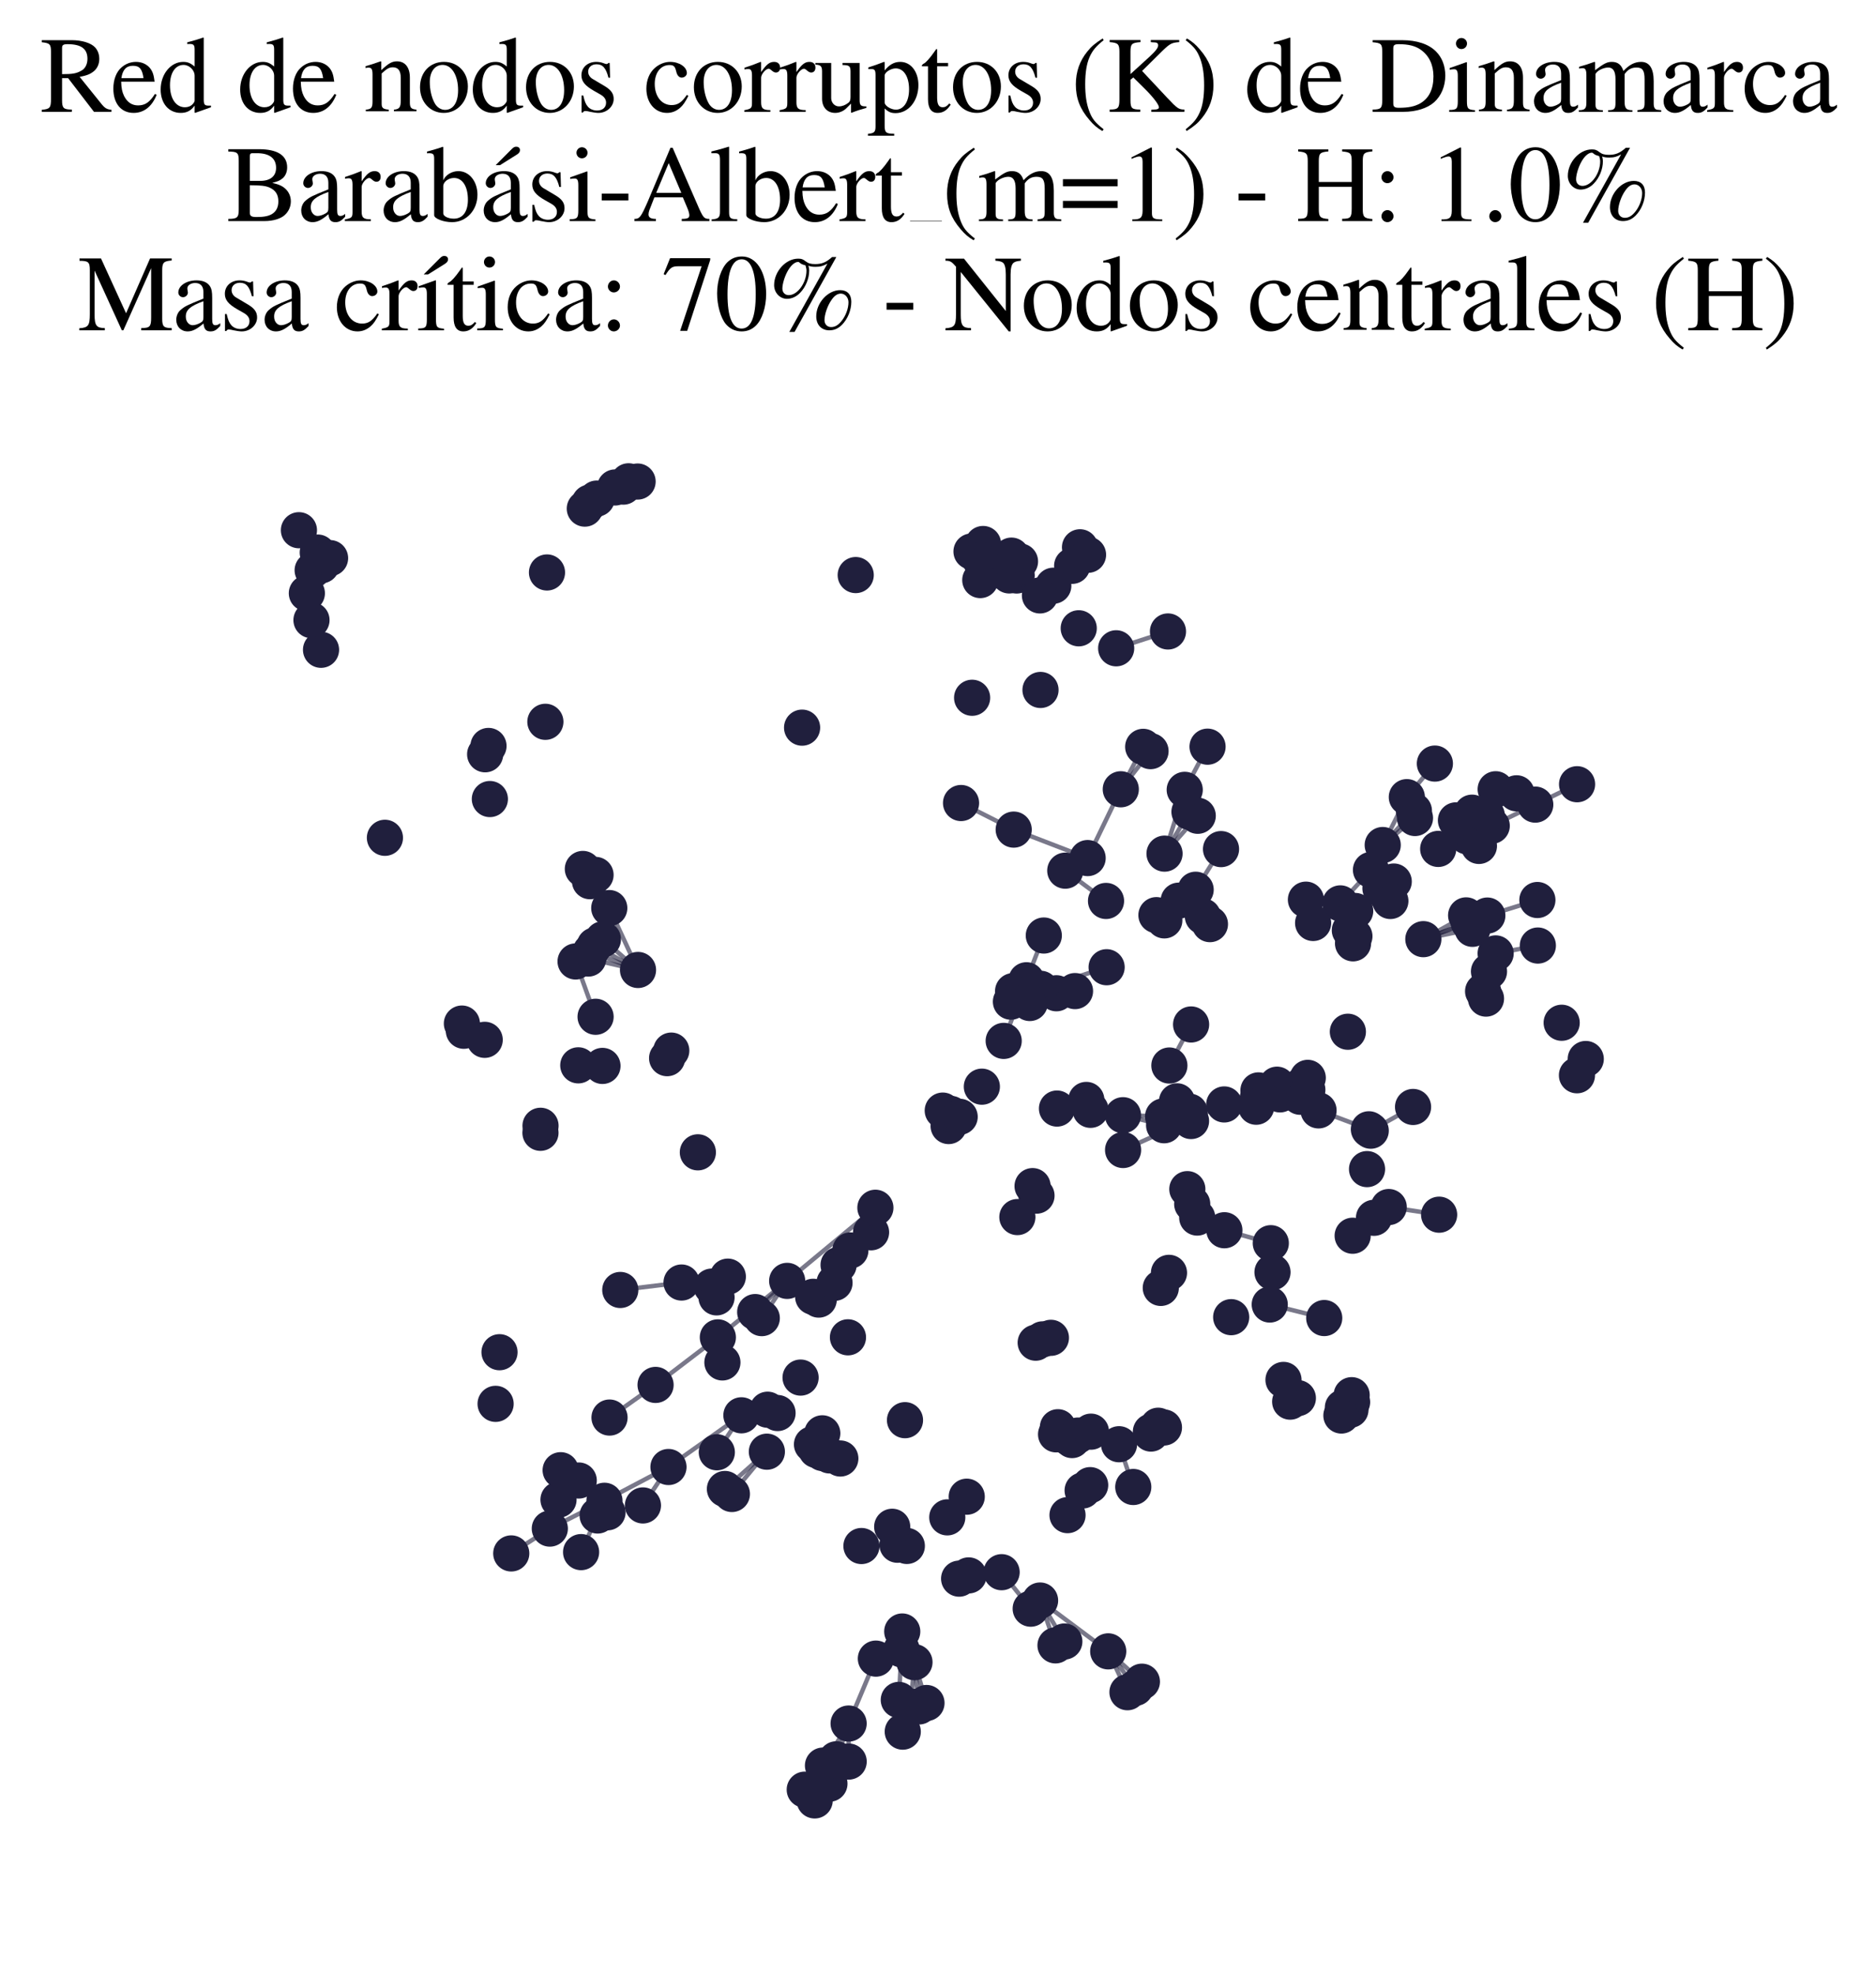 <?xml version="1.0" encoding="utf-8" standalone="no"?>
<!DOCTYPE svg PUBLIC "-//W3C//DTD SVG 1.1//EN"
  "http://www.w3.org/Graphics/SVG/1.1/DTD/svg11.dtd">
<svg xmlns:xlink="http://www.w3.org/1999/xlink" width="169.215pt" height="177.988pt" viewBox="0 0 169.215 177.988" xmlns="http://www.w3.org/2000/svg" version="1.1">
 <defs>
  <style type="text/css">*{stroke-linejoin: round; stroke-linecap: butt}</style>
 </defs>
 <g id="figure_1">
  <g id="patch_1">
   <path d="M 0 177.988 
L 169.215 177.988 
L 169.215 -0 
L 0 -0 
z
" style="fill: #ffffff"/>
  </g>
  <g id="axes_1">
   <g id="LineCollection_1">
    <path d="M 110.439 110.943 
L 114.626 112.111 
" clip-path="url(#pa0a8fc8aeb)" style="fill: none; stroke: #201f3d; stroke-opacity: 0.6; stroke-width: 0.4"/>
    <path d="M 95.206 148.379 
L 93.815 144.335 
" clip-path="url(#pa0a8fc8aeb)" style="fill: none; stroke: #201f3d; stroke-opacity: 0.6; stroke-width: 0.4"/>
    <path d="M 81.072 153.298 
L 81.321 148.739 
" clip-path="url(#pa0a8fc8aeb)" style="fill: none; stroke: #201f3d; stroke-opacity: 0.6; stroke-width: 0.4"/>
    <path d="M 81.072 153.298 
L 81.429 156.159 
" clip-path="url(#pa0a8fc8aeb)" style="fill: none; stroke: #201f3d; stroke-opacity: 0.6; stroke-width: 0.4"/>
    <path d="M 78.96 108.915 
L 75.64 114.07 
" clip-path="url(#pa0a8fc8aeb)" style="fill: none; stroke: #201f3d; stroke-opacity: 0.6; stroke-width: 0.4"/>
    <path d="M 78.96 108.915 
L 71.002 115.51 
" clip-path="url(#pa0a8fc8aeb)" style="fill: none; stroke: #201f3d; stroke-opacity: 0.6; stroke-width: 0.4"/>
    <path d="M 78.96 108.915 
L 76.703 112.766 
" clip-path="url(#pa0a8fc8aeb)" style="fill: none; stroke: #201f3d; stroke-opacity: 0.6; stroke-width: 0.4"/>
    <path d="M 78.96 108.915 
L 78.57 111.127 
" clip-path="url(#pa0a8fc8aeb)" style="fill: none; stroke: #201f3d; stroke-opacity: 0.6; stroke-width: 0.4"/>
    <path d="M 75.64 114.07 
L 73.85 117.196 
" clip-path="url(#pa0a8fc8aeb)" style="fill: none; stroke: #201f3d; stroke-opacity: 0.6; stroke-width: 0.4"/>
    <path d="M 75.64 114.07 
L 73.348 116.945 
" clip-path="url(#pa0a8fc8aeb)" style="fill: none; stroke: #201f3d; stroke-opacity: 0.6; stroke-width: 0.4"/>
    <path d="M 68.118 118.323 
L 71.002 115.51 
" clip-path="url(#pa0a8fc8aeb)" style="fill: none; stroke: #201f3d; stroke-opacity: 0.6; stroke-width: 0.4"/>
    <path d="M 128.386 84.693 
L 132.818 83.761 
" clip-path="url(#pa0a8fc8aeb)" style="fill: none; stroke: #201f3d; stroke-opacity: 0.6; stroke-width: 0.4"/>
    <path d="M 128.386 84.693 
L 132.467 83.176 
" clip-path="url(#pa0a8fc8aeb)" style="fill: none; stroke: #201f3d; stroke-opacity: 0.6; stroke-width: 0.4"/>
    <path d="M 128.386 84.693 
L 134.157 82.565 
" clip-path="url(#pa0a8fc8aeb)" style="fill: none; stroke: #201f3d; stroke-opacity: 0.6; stroke-width: 0.4"/>
    <path d="M 128.386 84.693 
L 132.244 82.549 
" clip-path="url(#pa0a8fc8aeb)" style="fill: none; stroke: #201f3d; stroke-opacity: 0.6; stroke-width: 0.4"/>
    <path d="M 95.008 52.821 
L 98.14 50.029 
" clip-path="url(#pa0a8fc8aeb)" style="fill: none; stroke: #201f3d; stroke-opacity: 0.6; stroke-width: 0.4"/>
    <path d="M 95.008 52.821 
L 97.417 49.355 
" clip-path="url(#pa0a8fc8aeb)" style="fill: none; stroke: #201f3d; stroke-opacity: 0.6; stroke-width: 0.4"/>
    <path d="M 71.002 115.51 
L 64.75 120.604 
" clip-path="url(#pa0a8fc8aeb)" style="fill: none; stroke: #201f3d; stroke-opacity: 0.6; stroke-width: 0.4"/>
    <path d="M 71.002 115.51 
L 68.713 118.867 
" clip-path="url(#pa0a8fc8aeb)" style="fill: none; stroke: #201f3d; stroke-opacity: 0.6; stroke-width: 0.4"/>
    <path d="M 105.04 76.98 
L 106.862 71.227 
" clip-path="url(#pa0a8fc8aeb)" style="fill: none; stroke: #201f3d; stroke-opacity: 0.6; stroke-width: 0.4"/>
    <path d="M 105.04 76.98 
L 107.292 73.208 
" clip-path="url(#pa0a8fc8aeb)" style="fill: none; stroke: #201f3d; stroke-opacity: 0.6; stroke-width: 0.4"/>
    <path d="M 105.04 76.98 
L 108.036 73.566 
" clip-path="url(#pa0a8fc8aeb)" style="fill: none; stroke: #201f3d; stroke-opacity: 0.6; stroke-width: 0.4"/>
    <path d="M 96.003 148.031 
L 93.815 144.335 
" clip-path="url(#pa0a8fc8aeb)" style="fill: none; stroke: #201f3d; stroke-opacity: 0.6; stroke-width: 0.4"/>
    <path d="M 54.956 81.89 
L 57.548 87.472 
" clip-path="url(#pa0a8fc8aeb)" style="fill: none; stroke: #201f3d; stroke-opacity: 0.6; stroke-width: 0.4"/>
    <path d="M 54.956 81.89 
L 52.574 78.362 
" clip-path="url(#pa0a8fc8aeb)" style="fill: none; stroke: #201f3d; stroke-opacity: 0.6; stroke-width: 0.4"/>
    <path d="M 118.932 100.134 
L 123.474 101.84 
" clip-path="url(#pa0a8fc8aeb)" style="fill: none; stroke: #201f3d; stroke-opacity: 0.6; stroke-width: 0.4"/>
    <path d="M 102.999 151.654 
L 99.961 148.919 
" clip-path="url(#pa0a8fc8aeb)" style="fill: none; stroke: #201f3d; stroke-opacity: 0.6; stroke-width: 0.4"/>
    <path d="M 53.652 85.261 
L 57.548 87.472 
" clip-path="url(#pa0a8fc8aeb)" style="fill: none; stroke: #201f3d; stroke-opacity: 0.6; stroke-width: 0.4"/>
    <path d="M 100.937 130.24 
L 102.221 134.096 
" clip-path="url(#pa0a8fc8aeb)" style="fill: none; stroke: #201f3d; stroke-opacity: 0.6; stroke-width: 0.4"/>
    <path d="M 126.896 71.886 
L 124.721 76.204 
" clip-path="url(#pa0a8fc8aeb)" style="fill: none; stroke: #201f3d; stroke-opacity: 0.6; stroke-width: 0.4"/>
    <path d="M 126.896 71.886 
L 129.426 68.859 
" clip-path="url(#pa0a8fc8aeb)" style="fill: none; stroke: #201f3d; stroke-opacity: 0.6; stroke-width: 0.4"/>
    <path d="M 96.966 89.376 
L 95.289 89.572 
" clip-path="url(#pa0a8fc8aeb)" style="fill: none; stroke: #201f3d; stroke-opacity: 0.6; stroke-width: 0.4"/>
    <path d="M 104.909 100.686 
L 101.293 100.569 
" clip-path="url(#pa0a8fc8aeb)" style="fill: none; stroke: #201f3d; stroke-opacity: 0.6; stroke-width: 0.4"/>
    <path d="M 101.302 103.707 
L 110.425 99.598 
" clip-path="url(#pa0a8fc8aeb)" style="fill: none; stroke: #201f3d; stroke-opacity: 0.6; stroke-width: 0.4"/>
    <path d="M 86.686 72.416 
L 91.436 74.814 
" clip-path="url(#pa0a8fc8aeb)" style="fill: none; stroke: #201f3d; stroke-opacity: 0.6; stroke-width: 0.4"/>
    <path d="M 114.939 98.354 
L 110.425 99.598 
" clip-path="url(#pa0a8fc8aeb)" style="fill: none; stroke: #201f3d; stroke-opacity: 0.6; stroke-width: 0.4"/>
    <path d="M 93.815 144.335 
L 99.961 148.919 
" clip-path="url(#pa0a8fc8aeb)" style="fill: none; stroke: #201f3d; stroke-opacity: 0.6; stroke-width: 0.4"/>
    <path d="M 69.171 130.913 
L 66.017 134.727 
" clip-path="url(#pa0a8fc8aeb)" style="fill: none; stroke: #201f3d; stroke-opacity: 0.6; stroke-width: 0.4"/>
    <path d="M 69.171 130.913 
L 65.388 134.276 
" clip-path="url(#pa0a8fc8aeb)" style="fill: none; stroke: #201f3d; stroke-opacity: 0.6; stroke-width: 0.4"/>
    <path d="M 88.674 49.058 
L 88.421 52.31 
" clip-path="url(#pa0a8fc8aeb)" style="fill: none; stroke: #201f3d; stroke-opacity: 0.6; stroke-width: 0.4"/>
    <path d="M 110.425 99.598 
L 115.457 98.691 
" clip-path="url(#pa0a8fc8aeb)" style="fill: none; stroke: #201f3d; stroke-opacity: 0.6; stroke-width: 0.4"/>
    <path d="M 110.425 99.598 
L 115.186 97.817 
" clip-path="url(#pa0a8fc8aeb)" style="fill: none; stroke: #201f3d; stroke-opacity: 0.6; stroke-width: 0.4"/>
    <path d="M 76.703 112.766 
L 75.273 115.686 
" clip-path="url(#pa0a8fc8aeb)" style="fill: none; stroke: #201f3d; stroke-opacity: 0.6; stroke-width: 0.4"/>
    <path d="M 91.381 89.381 
L 93.869 89.171 
" clip-path="url(#pa0a8fc8aeb)" style="fill: none; stroke: #201f3d; stroke-opacity: 0.6; stroke-width: 0.4"/>
    <path d="M 99.817 87.225 
L 93.869 89.171 
" clip-path="url(#pa0a8fc8aeb)" style="fill: none; stroke: #201f3d; stroke-opacity: 0.6; stroke-width: 0.4"/>
    <path d="M 136.794 71.541 
L 134.109 73.542 
" clip-path="url(#pa0a8fc8aeb)" style="fill: none; stroke: #201f3d; stroke-opacity: 0.6; stroke-width: 0.4"/>
    <path d="M 129.725 76.555 
L 132.98 75.728 
" clip-path="url(#pa0a8fc8aeb)" style="fill: none; stroke: #201f3d; stroke-opacity: 0.6; stroke-width: 0.4"/>
    <path d="M 129.725 76.555 
L 132.338 75.424 
" clip-path="url(#pa0a8fc8aeb)" style="fill: none; stroke: #201f3d; stroke-opacity: 0.6; stroke-width: 0.4"/>
    <path d="M 129.725 76.555 
L 133.399 76.285 
" clip-path="url(#pa0a8fc8aeb)" style="fill: none; stroke: #201f3d; stroke-opacity: 0.6; stroke-width: 0.4"/>
    <path d="M 129.725 76.555 
L 134.555 74.47 
" clip-path="url(#pa0a8fc8aeb)" style="fill: none; stroke: #201f3d; stroke-opacity: 0.6; stroke-width: 0.4"/>
    <path d="M 129.725 76.555 
L 134.109 73.542 
" clip-path="url(#pa0a8fc8aeb)" style="fill: none; stroke: #201f3d; stroke-opacity: 0.6; stroke-width: 0.4"/>
    <path d="M 129.725 76.555 
L 132.272 74.738 
" clip-path="url(#pa0a8fc8aeb)" style="fill: none; stroke: #201f3d; stroke-opacity: 0.6; stroke-width: 0.4"/>
    <path d="M 129.725 76.555 
L 132.778 73.287 
" clip-path="url(#pa0a8fc8aeb)" style="fill: none; stroke: #201f3d; stroke-opacity: 0.6; stroke-width: 0.4"/>
    <path d="M 129.725 76.555 
L 131.912 73.951 
" clip-path="url(#pa0a8fc8aeb)" style="fill: none; stroke: #201f3d; stroke-opacity: 0.6; stroke-width: 0.4"/>
    <path d="M 129.725 76.555 
L 131.326 73.981 
" clip-path="url(#pa0a8fc8aeb)" style="fill: none; stroke: #201f3d; stroke-opacity: 0.6; stroke-width: 0.4"/>
    <path d="M 124.721 76.204 
L 127.534 73.116 
" clip-path="url(#pa0a8fc8aeb)" style="fill: none; stroke: #201f3d; stroke-opacity: 0.6; stroke-width: 0.4"/>
    <path d="M 124.721 76.204 
L 127.631 73.768 
" clip-path="url(#pa0a8fc8aeb)" style="fill: none; stroke: #201f3d; stroke-opacity: 0.6; stroke-width: 0.4"/>
    <path d="M 93.803 53.694 
L 96.708 51.027 
" clip-path="url(#pa0a8fc8aeb)" style="fill: none; stroke: #201f3d; stroke-opacity: 0.6; stroke-width: 0.4"/>
    <path d="M 106.862 71.227 
L 108.921 67.335 
" clip-path="url(#pa0a8fc8aeb)" style="fill: none; stroke: #201f3d; stroke-opacity: 0.6; stroke-width: 0.4"/>
    <path d="M 83.568 153.577 
L 82.486 149.895 
" clip-path="url(#pa0a8fc8aeb)" style="fill: none; stroke: #201f3d; stroke-opacity: 0.6; stroke-width: 0.4"/>
    <path d="M 107.848 80.236 
L 110.136 76.572 
" clip-path="url(#pa0a8fc8aeb)" style="fill: none; stroke: #201f3d; stroke-opacity: 0.6; stroke-width: 0.4"/>
    <path d="M 123.64 101.965 
L 127.458 99.825 
" clip-path="url(#pa0a8fc8aeb)" style="fill: none; stroke: #201f3d; stroke-opacity: 0.6; stroke-width: 0.4"/>
    <path d="M 92.589 88.4 
L 90.533 93.867 
" clip-path="url(#pa0a8fc8aeb)" style="fill: none; stroke: #201f3d; stroke-opacity: 0.6; stroke-width: 0.4"/>
    <path d="M 92.589 88.4 
L 94.151 84.365 
" clip-path="url(#pa0a8fc8aeb)" style="fill: none; stroke: #201f3d; stroke-opacity: 0.6; stroke-width: 0.4"/>
    <path d="M 74.815 160.852 
L 75.439 158.654 
" clip-path="url(#pa0a8fc8aeb)" style="fill: none; stroke: #201f3d; stroke-opacity: 0.6; stroke-width: 0.4"/>
    <path d="M 88.421 52.31 
L 87.63 49.736 
" clip-path="url(#pa0a8fc8aeb)" style="fill: none; stroke: #201f3d; stroke-opacity: 0.6; stroke-width: 0.4"/>
    <path d="M 99.763 81.247 
L 96.087 78.516 
" clip-path="url(#pa0a8fc8aeb)" style="fill: none; stroke: #201f3d; stroke-opacity: 0.6; stroke-width: 0.4"/>
    <path d="M 100.678 58.463 
L 105.351 56.945 
" clip-path="url(#pa0a8fc8aeb)" style="fill: none; stroke: #201f3d; stroke-opacity: 0.6; stroke-width: 0.4"/>
    <path d="M 53.907 136.667 
L 52.415 139.969 
" clip-path="url(#pa0a8fc8aeb)" style="fill: none; stroke: #201f3d; stroke-opacity: 0.6; stroke-width: 0.4"/>
    <path d="M 114.531 117.641 
L 119.445 118.861 
" clip-path="url(#pa0a8fc8aeb)" style="fill: none; stroke: #201f3d; stroke-opacity: 0.6; stroke-width: 0.4"/>
    <path d="M 129.809 109.54 
L 125.263 108.851 
" clip-path="url(#pa0a8fc8aeb)" style="fill: none; stroke: #201f3d; stroke-opacity: 0.6; stroke-width: 0.4"/>
    <path d="M 101.095 71.177 
L 98.104 77.381 
" clip-path="url(#pa0a8fc8aeb)" style="fill: none; stroke: #201f3d; stroke-opacity: 0.6; stroke-width: 0.4"/>
    <path d="M 101.095 71.177 
L 103.778 67.737 
" clip-path="url(#pa0a8fc8aeb)" style="fill: none; stroke: #201f3d; stroke-opacity: 0.6; stroke-width: 0.4"/>
    <path d="M 101.095 71.177 
L 103.116 67.351 
" clip-path="url(#pa0a8fc8aeb)" style="fill: none; stroke: #201f3d; stroke-opacity: 0.6; stroke-width: 0.4"/>
    <path d="M 98.104 77.381 
L 91.436 74.814 
" clip-path="url(#pa0a8fc8aeb)" style="fill: none; stroke: #201f3d; stroke-opacity: 0.6; stroke-width: 0.4"/>
    <path d="M 107.437 92.386 
L 105.478 96.088 
" clip-path="url(#pa0a8fc8aeb)" style="fill: none; stroke: #201f3d; stroke-opacity: 0.6; stroke-width: 0.4"/>
    <path d="M 82.134 153.907 
L 82.486 149.895 
" clip-path="url(#pa0a8fc8aeb)" style="fill: none; stroke: #201f3d; stroke-opacity: 0.6; stroke-width: 0.4"/>
    <path d="M 134.157 82.565 
L 138.672 81.163 
" clip-path="url(#pa0a8fc8aeb)" style="fill: none; stroke: #201f3d; stroke-opacity: 0.6; stroke-width: 0.4"/>
    <path d="M 92.969 145.07 
L 90.346 141.78 
" clip-path="url(#pa0a8fc8aeb)" style="fill: none; stroke: #201f3d; stroke-opacity: 0.6; stroke-width: 0.4"/>
    <path d="M 138.48 72.56 
L 134.555 74.47 
" clip-path="url(#pa0a8fc8aeb)" style="fill: none; stroke: #201f3d; stroke-opacity: 0.6; stroke-width: 0.4"/>
    <path d="M 138.48 72.56 
L 142.252 70.722 
" clip-path="url(#pa0a8fc8aeb)" style="fill: none; stroke: #201f3d; stroke-opacity: 0.6; stroke-width: 0.4"/>
    <path d="M 66.875 127.632 
L 60.296 132.294 
" clip-path="url(#pa0a8fc8aeb)" style="fill: none; stroke: #201f3d; stroke-opacity: 0.6; stroke-width: 0.4"/>
    <path d="M 66.875 127.632 
L 64.657 130.964 
" clip-path="url(#pa0a8fc8aeb)" style="fill: none; stroke: #201f3d; stroke-opacity: 0.6; stroke-width: 0.4"/>
    <path d="M 95.339 99.969 
L 101.293 100.569 
" clip-path="url(#pa0a8fc8aeb)" style="fill: none; stroke: #201f3d; stroke-opacity: 0.6; stroke-width: 0.4"/>
    <path d="M 95.339 99.969 
L 98.366 100.084 
" clip-path="url(#pa0a8fc8aeb)" style="fill: none; stroke: #201f3d; stroke-opacity: 0.6; stroke-width: 0.4"/>
    <path d="M 95.339 99.969 
L 97.985 99.192 
" clip-path="url(#pa0a8fc8aeb)" style="fill: none; stroke: #201f3d; stroke-opacity: 0.6; stroke-width: 0.4"/>
    <path d="M 101.293 100.569 
L 105.002 101.474 
" clip-path="url(#pa0a8fc8aeb)" style="fill: none; stroke: #201f3d; stroke-opacity: 0.6; stroke-width: 0.4"/>
    <path d="M 82.897 153.886 
L 82.486 149.895 
" clip-path="url(#pa0a8fc8aeb)" style="fill: none; stroke: #201f3d; stroke-opacity: 0.6; stroke-width: 0.4"/>
    <path d="M 53.279 85.819 
L 57.548 87.472 
" clip-path="url(#pa0a8fc8aeb)" style="fill: none; stroke: #201f3d; stroke-opacity: 0.6; stroke-width: 0.4"/>
    <path d="M 79.004 149.573 
L 76.546 155.427 
" clip-path="url(#pa0a8fc8aeb)" style="fill: none; stroke: #201f3d; stroke-opacity: 0.6; stroke-width: 0.4"/>
    <path d="M 132.778 73.287 
L 134.91 71.175 
" clip-path="url(#pa0a8fc8aeb)" style="fill: none; stroke: #201f3d; stroke-opacity: 0.6; stroke-width: 0.4"/>
    <path d="M 72.588 161.392 
L 74.233 159.219 
" clip-path="url(#pa0a8fc8aeb)" style="fill: none; stroke: #201f3d; stroke-opacity: 0.6; stroke-width: 0.4"/>
    <path d="M 93.869 89.171 
L 91.186 90.33 
" clip-path="url(#pa0a8fc8aeb)" style="fill: none; stroke: #201f3d; stroke-opacity: 0.6; stroke-width: 0.4"/>
    <path d="M 93.869 89.171 
L 95.289 89.572 
" clip-path="url(#pa0a8fc8aeb)" style="fill: none; stroke: #201f3d; stroke-opacity: 0.6; stroke-width: 0.4"/>
    <path d="M 93.869 89.171 
L 92.886 90.45 
" clip-path="url(#pa0a8fc8aeb)" style="fill: none; stroke: #201f3d; stroke-opacity: 0.6; stroke-width: 0.4"/>
    <path d="M 53.06 86.441 
L 57.548 87.472 
" clip-path="url(#pa0a8fc8aeb)" style="fill: none; stroke: #201f3d; stroke-opacity: 0.6; stroke-width: 0.4"/>
    <path d="M 134.907 85.979 
L 138.714 85.269 
" clip-path="url(#pa0a8fc8aeb)" style="fill: none; stroke: #201f3d; stroke-opacity: 0.6; stroke-width: 0.4"/>
    <path d="M 60.296 132.294 
L 54.522 135.339 
" clip-path="url(#pa0a8fc8aeb)" style="fill: none; stroke: #201f3d; stroke-opacity: 0.6; stroke-width: 0.4"/>
    <path d="M 60.296 132.294 
L 57.993 135.76 
" clip-path="url(#pa0a8fc8aeb)" style="fill: none; stroke: #201f3d; stroke-opacity: 0.6; stroke-width: 0.4"/>
    <path d="M 54.522 135.339 
L 49.594 137.848 
" clip-path="url(#pa0a8fc8aeb)" style="fill: none; stroke: #201f3d; stroke-opacity: 0.6; stroke-width: 0.4"/>
    <path d="M 28.661 49.83 
L 26.963 47.815 
" clip-path="url(#pa0a8fc8aeb)" style="fill: none; stroke: #201f3d; stroke-opacity: 0.6; stroke-width: 0.4"/>
    <path d="M 76.546 155.427 
L 74.233 159.219 
" clip-path="url(#pa0a8fc8aeb)" style="fill: none; stroke: #201f3d; stroke-opacity: 0.6; stroke-width: 0.4"/>
    <path d="M 76.546 155.427 
L 75.439 158.654 
" clip-path="url(#pa0a8fc8aeb)" style="fill: none; stroke: #201f3d; stroke-opacity: 0.6; stroke-width: 0.4"/>
    <path d="M 76.546 155.427 
L 76.55 158.858 
" clip-path="url(#pa0a8fc8aeb)" style="fill: none; stroke: #201f3d; stroke-opacity: 0.6; stroke-width: 0.4"/>
    <path d="M 74.233 159.219 
L 73.485 162.361 
" clip-path="url(#pa0a8fc8aeb)" style="fill: none; stroke: #201f3d; stroke-opacity: 0.6; stroke-width: 0.4"/>
    <path d="M 120.899 81.468 
L 123.662 78.451 
" clip-path="url(#pa0a8fc8aeb)" style="fill: none; stroke: #201f3d; stroke-opacity: 0.6; stroke-width: 0.4"/>
    <path d="M 122.238 82.152 
L 125.715 79.496 
" clip-path="url(#pa0a8fc8aeb)" style="fill: none; stroke: #201f3d; stroke-opacity: 0.6; stroke-width: 0.4"/>
    <path d="M 55.95 116.329 
L 61.475 115.658 
" clip-path="url(#pa0a8fc8aeb)" style="fill: none; stroke: #201f3d; stroke-opacity: 0.6; stroke-width: 0.4"/>
    <path d="M 49.594 137.848 
L 46.115 140.087 
" clip-path="url(#pa0a8fc8aeb)" style="fill: none; stroke: #201f3d; stroke-opacity: 0.6; stroke-width: 0.4"/>
    <path d="M 53.722 91.693 
L 51.917 86.704 
" clip-path="url(#pa0a8fc8aeb)" style="fill: none; stroke: #201f3d; stroke-opacity: 0.6; stroke-width: 0.4"/>
    <path d="M 99.961 148.919 
L 101.698 152.603 
" clip-path="url(#pa0a8fc8aeb)" style="fill: none; stroke: #201f3d; stroke-opacity: 0.6; stroke-width: 0.4"/>
    <path d="M 99.961 148.919 
L 102.423 152.208 
" clip-path="url(#pa0a8fc8aeb)" style="fill: none; stroke: #201f3d; stroke-opacity: 0.6; stroke-width: 0.4"/>
    <path d="M 54.384 84.704 
L 57.548 87.472 
" clip-path="url(#pa0a8fc8aeb)" style="fill: none; stroke: #201f3d; stroke-opacity: 0.6; stroke-width: 0.4"/>
    <path d="M 64.75 120.604 
L 59.132 124.891 
" clip-path="url(#pa0a8fc8aeb)" style="fill: none; stroke: #201f3d; stroke-opacity: 0.6; stroke-width: 0.4"/>
    <path d="M 59.132 124.891 
L 54.979 127.835 
" clip-path="url(#pa0a8fc8aeb)" style="fill: none; stroke: #201f3d; stroke-opacity: 0.6; stroke-width: 0.4"/>
   </g>
   <g id="PathCollection_1">
    <defs>
     <path id="m22073161cb" d="M 0 1.581 
C 0.419 1.581 0.822 1.415 1.118 1.118 
C 1.415 0.822 1.581 0.419 1.581 0 
C 1.581 -0.419 1.415 -0.822 1.118 -1.118 
C 0.822 -1.415 0.419 -1.581 0 -1.581 
C -0.419 -1.581 -0.822 -1.415 -1.118 -1.118 
C -1.415 -0.822 -1.581 -0.419 -1.581 0 
C -1.581 0.419 -1.415 0.822 -1.118 1.118 
C -0.822 1.415 -0.419 1.581 0 1.581 
z
" style="stroke: #201f3d; stroke-width: 0.1"/>
    </defs>
    <g clip-path="url(#pa0a8fc8aeb)">
     <use xlink:href="#m22073161cb" x="95.424" y="128.707" style="fill: #201f3d; stroke: #201f3d; stroke-width: 0.1"/>
     <use xlink:href="#m22073161cb" x="97.985" y="99.192" style="fill: #201f3d; stroke: #201f3d; stroke-width: 0.1"/>
     <use xlink:href="#m22073161cb" x="121.811" y="127.13" style="fill: #201f3d; stroke: #201f3d; stroke-width: 0.1"/>
     <use xlink:href="#m22073161cb" x="138.714" y="85.269" style="fill: #201f3d; stroke: #201f3d; stroke-width: 0.1"/>
     <use xlink:href="#m22073161cb" x="101.293" y="100.569" style="fill: #201f3d; stroke: #201f3d; stroke-width: 0.1"/>
     <use xlink:href="#m22073161cb" x="57.993" y="135.76" style="fill: #201f3d; stroke: #201f3d; stroke-width: 0.1"/>
     <use xlink:href="#m22073161cb" x="54.979" y="127.835" style="fill: #201f3d; stroke: #201f3d; stroke-width: 0.1"/>
     <use xlink:href="#m22073161cb" x="132.272" y="74.738" style="fill: #201f3d; stroke: #201f3d; stroke-width: 0.1"/>
     <use xlink:href="#m22073161cb" x="121.129" y="126.931" style="fill: #201f3d; stroke: #201f3d; stroke-width: 0.1"/>
     <use xlink:href="#m22073161cb" x="89.589" y="51.045" style="fill: #201f3d; stroke: #201f3d; stroke-width: 0.1"/>
     <use xlink:href="#m22073161cb" x="107.097" y="107.237" style="fill: #201f3d; stroke: #201f3d; stroke-width: 0.1"/>
     <use xlink:href="#m22073161cb" x="81.072" y="153.298" style="fill: #201f3d; stroke: #201f3d; stroke-width: 0.1"/>
     <use xlink:href="#m22073161cb" x="81.796" y="139.413" style="fill: #201f3d; stroke: #201f3d; stroke-width: 0.1"/>
     <use xlink:href="#m22073161cb" x="73.643" y="130.763" style="fill: #201f3d; stroke: #201f3d; stroke-width: 0.1"/>
     <use xlink:href="#m22073161cb" x="72.348" y="65.619" style="fill: #201f3d; stroke: #201f3d; stroke-width: 0.1"/>
     <use xlink:href="#m22073161cb" x="101.302" y="103.707" style="fill: #201f3d; stroke: #201f3d; stroke-width: 0.1"/>
     <use xlink:href="#m22073161cb" x="96.345" y="129.612" style="fill: #201f3d; stroke: #201f3d; stroke-width: 0.1"/>
     <use xlink:href="#m22073161cb" x="97.417" y="49.355" style="fill: #201f3d; stroke: #201f3d; stroke-width: 0.1"/>
     <use xlink:href="#m22073161cb" x="136.794" y="71.541" style="fill: #201f3d; stroke: #201f3d; stroke-width: 0.1"/>
     <use xlink:href="#m22073161cb" x="107.437" y="92.386" style="fill: #201f3d; stroke: #201f3d; stroke-width: 0.1"/>
     <use xlink:href="#m22073161cb" x="107.989" y="109.799" style="fill: #201f3d; stroke: #201f3d; stroke-width: 0.1"/>
     <use xlink:href="#m22073161cb" x="81.429" y="156.159" style="fill: #201f3d; stroke: #201f3d; stroke-width: 0.1"/>
     <use xlink:href="#m22073161cb" x="48.755" y="101.523" style="fill: #201f3d; stroke: #201f3d; stroke-width: 0.1"/>
     <use xlink:href="#m22073161cb" x="121.92" y="125.817" style="fill: #201f3d; stroke: #201f3d; stroke-width: 0.1"/>
     <use xlink:href="#m22073161cb" x="79.004" y="149.573" style="fill: #201f3d; stroke: #201f3d; stroke-width: 0.1"/>
     <use xlink:href="#m22073161cb" x="57.548" y="87.472" style="fill: #201f3d; stroke: #201f3d; stroke-width: 0.1"/>
     <use xlink:href="#m22073161cb" x="129.426" y="68.859" style="fill: #201f3d; stroke: #201f3d; stroke-width: 0.1"/>
     <use xlink:href="#m22073161cb" x="96.087" y="78.516" style="fill: #201f3d; stroke: #201f3d; stroke-width: 0.1"/>
     <use xlink:href="#m22073161cb" x="132.778" y="73.287" style="fill: #201f3d; stroke: #201f3d; stroke-width: 0.1"/>
     <use xlink:href="#m22073161cb" x="74.826" y="131.248" style="fill: #201f3d; stroke: #201f3d; stroke-width: 0.1"/>
     <use xlink:href="#m22073161cb" x="92.004" y="50.631" style="fill: #201f3d; stroke: #201f3d; stroke-width: 0.1"/>
     <use xlink:href="#m22073161cb" x="81.382" y="147.128" style="fill: #201f3d; stroke: #201f3d; stroke-width: 0.1"/>
     <use xlink:href="#m22073161cb" x="74.171" y="129.257" style="fill: #201f3d; stroke: #201f3d; stroke-width: 0.1"/>
     <use xlink:href="#m22073161cb" x="78.57" y="111.127" style="fill: #201f3d; stroke: #201f3d; stroke-width: 0.1"/>
     <use xlink:href="#m22073161cb" x="115.457" y="98.691" style="fill: #201f3d; stroke: #201f3d; stroke-width: 0.1"/>
     <use xlink:href="#m22073161cb" x="75.798" y="131.527" style="fill: #201f3d; stroke: #201f3d; stroke-width: 0.1"/>
     <use xlink:href="#m22073161cb" x="104.47" y="128.571" style="fill: #201f3d; stroke: #201f3d; stroke-width: 0.1"/>
     <use xlink:href="#m22073161cb" x="114.779" y="114.727" style="fill: #201f3d; stroke: #201f3d; stroke-width: 0.1"/>
     <use xlink:href="#m22073161cb" x="87.685" y="62.924" style="fill: #201f3d; stroke: #201f3d; stroke-width: 0.1"/>
     <use xlink:href="#m22073161cb" x="102.999" y="151.654" style="fill: #201f3d; stroke: #201f3d; stroke-width: 0.1"/>
     <use xlink:href="#m22073161cb" x="129.725" y="76.555" style="fill: #201f3d; stroke: #201f3d; stroke-width: 0.1"/>
     <use xlink:href="#m22073161cb" x="108.921" y="67.335" style="fill: #201f3d; stroke: #201f3d; stroke-width: 0.1"/>
     <use xlink:href="#m22073161cb" x="143.035" y="95.5" style="fill: #201f3d; stroke: #201f3d; stroke-width: 0.1"/>
     <use xlink:href="#m22073161cb" x="121.959" y="126.442" style="fill: #201f3d; stroke: #201f3d; stroke-width: 0.1"/>
     <use xlink:href="#m22073161cb" x="117.959" y="97.201" style="fill: #201f3d; stroke: #201f3d; stroke-width: 0.1"/>
     <use xlink:href="#m22073161cb" x="52.415" y="139.969" style="fill: #201f3d; stroke: #201f3d; stroke-width: 0.1"/>
     <use xlink:href="#m22073161cb" x="68.713" y="118.867" style="fill: #201f3d; stroke: #201f3d; stroke-width: 0.1"/>
     <use xlink:href="#m22073161cb" x="54.522" y="135.339" style="fill: #201f3d; stroke: #201f3d; stroke-width: 0.1"/>
     <use xlink:href="#m22073161cb" x="123.934" y="109.821" style="fill: #201f3d; stroke: #201f3d; stroke-width: 0.1"/>
     <use xlink:href="#m22073161cb" x="100.937" y="130.24" style="fill: #201f3d; stroke: #201f3d; stroke-width: 0.1"/>
     <use xlink:href="#m22073161cb" x="75.64" y="114.07" style="fill: #201f3d; stroke: #201f3d; stroke-width: 0.1"/>
     <use xlink:href="#m22073161cb" x="64.197" y="116.026" style="fill: #201f3d; stroke: #201f3d; stroke-width: 0.1"/>
     <use xlink:href="#m22073161cb" x="103.811" y="129.114" style="fill: #201f3d; stroke: #201f3d; stroke-width: 0.1"/>
     <use xlink:href="#m22073161cb" x="117.272" y="98.905" style="fill: #201f3d; stroke: #201f3d; stroke-width: 0.1"/>
     <use xlink:href="#m22073161cb" x="73.85" y="117.196" style="fill: #201f3d; stroke: #201f3d; stroke-width: 0.1"/>
     <use xlink:href="#m22073161cb" x="105.04" y="76.98" style="fill: #201f3d; stroke: #201f3d; stroke-width: 0.1"/>
     <use xlink:href="#m22073161cb" x="81.63" y="128.071" style="fill: #201f3d; stroke: #201f3d; stroke-width: 0.1"/>
     <use xlink:href="#m22073161cb" x="45.056" y="121.942" style="fill: #201f3d; stroke: #201f3d; stroke-width: 0.1"/>
     <use xlink:href="#m22073161cb" x="53.06" y="86.441" style="fill: #201f3d; stroke: #201f3d; stroke-width: 0.1"/>
     <use xlink:href="#m22073161cb" x="87.63" y="49.736" style="fill: #201f3d; stroke: #201f3d; stroke-width: 0.1"/>
     <use xlink:href="#m22073161cb" x="65.65" y="115.127" style="fill: #201f3d; stroke: #201f3d; stroke-width: 0.1"/>
     <use xlink:href="#m22073161cb" x="49.338" y="51.625" style="fill: #201f3d; stroke: #201f3d; stroke-width: 0.1"/>
     <use xlink:href="#m22073161cb" x="41.839" y="92.954" style="fill: #201f3d; stroke: #201f3d; stroke-width: 0.1"/>
     <use xlink:href="#m22073161cb" x="77.185" y="51.859" style="fill: #201f3d; stroke: #201f3d; stroke-width: 0.1"/>
     <use xlink:href="#m22073161cb" x="120.994" y="127.651" style="fill: #201f3d; stroke: #201f3d; stroke-width: 0.1"/>
     <use xlink:href="#m22073161cb" x="132.338" y="75.424" style="fill: #201f3d; stroke: #201f3d; stroke-width: 0.1"/>
     <use xlink:href="#m22073161cb" x="41.663" y="92.305" style="fill: #201f3d; stroke: #201f3d; stroke-width: 0.1"/>
     <use xlink:href="#m22073161cb" x="64.631" y="116.997" style="fill: #201f3d; stroke: #201f3d; stroke-width: 0.1"/>
     <use xlink:href="#m22073161cb" x="114.531" y="117.641" style="fill: #201f3d; stroke: #201f3d; stroke-width: 0.1"/>
     <use xlink:href="#m22073161cb" x="106.318" y="81.222" style="fill: #201f3d; stroke: #201f3d; stroke-width: 0.1"/>
     <use xlink:href="#m22073161cb" x="98.333" y="133.93" style="fill: #201f3d; stroke: #201f3d; stroke-width: 0.1"/>
     <use xlink:href="#m22073161cb" x="104.988" y="128.73" style="fill: #201f3d; stroke: #201f3d; stroke-width: 0.1"/>
     <use xlink:href="#m22073161cb" x="107.537" y="108.579" style="fill: #201f3d; stroke: #201f3d; stroke-width: 0.1"/>
     <use xlink:href="#m22073161cb" x="88.674" y="49.058" style="fill: #201f3d; stroke: #201f3d; stroke-width: 0.1"/>
     <use xlink:href="#m22073161cb" x="73.485" y="162.361" style="fill: #201f3d; stroke: #201f3d; stroke-width: 0.1"/>
     <use xlink:href="#m22073161cb" x="82.897" y="153.886" style="fill: #201f3d; stroke: #201f3d; stroke-width: 0.1"/>
     <use xlink:href="#m22073161cb" x="107.431" y="101.094" style="fill: #201f3d; stroke: #201f3d; stroke-width: 0.1"/>
     <use xlink:href="#m22073161cb" x="76.55" y="158.858" style="fill: #201f3d; stroke: #201f3d; stroke-width: 0.1"/>
     <use xlink:href="#m22073161cb" x="105.442" y="114.785" style="fill: #201f3d; stroke: #201f3d; stroke-width: 0.1"/>
     <use xlink:href="#m22073161cb" x="132.98" y="75.728" style="fill: #201f3d; stroke: #201f3d; stroke-width: 0.1"/>
     <use xlink:href="#m22073161cb" x="105.022" y="82.999" style="fill: #201f3d; stroke: #201f3d; stroke-width: 0.1"/>
     <use xlink:href="#m22073161cb" x="107.304" y="100.254" style="fill: #201f3d; stroke: #201f3d; stroke-width: 0.1"/>
     <use xlink:href="#m22073161cb" x="93.492" y="107.823" style="fill: #201f3d; stroke: #201f3d; stroke-width: 0.1"/>
     <use xlink:href="#m22073161cb" x="120.899" y="81.468" style="fill: #201f3d; stroke: #201f3d; stroke-width: 0.1"/>
     <use xlink:href="#m22073161cb" x="51.917" y="86.704" style="fill: #201f3d; stroke: #201f3d; stroke-width: 0.1"/>
     <use xlink:href="#m22073161cb" x="102.423" y="152.208" style="fill: #201f3d; stroke: #201f3d; stroke-width: 0.1"/>
     <use xlink:href="#m22073161cb" x="90.851" y="51.195" style="fill: #201f3d; stroke: #201f3d; stroke-width: 0.1"/>
     <use xlink:href="#m22073161cb" x="74.815" y="160.852" style="fill: #201f3d; stroke: #201f3d; stroke-width: 0.1"/>
     <use xlink:href="#m22073161cb" x="118.443" y="83.234" style="fill: #201f3d; stroke: #201f3d; stroke-width: 0.1"/>
     <use xlink:href="#m22073161cb" x="117.794" y="81.132" style="fill: #201f3d; stroke: #201f3d; stroke-width: 0.1"/>
     <use xlink:href="#m22073161cb" x="94.043" y="120.783" style="fill: #201f3d; stroke: #201f3d; stroke-width: 0.1"/>
     <use xlink:href="#m22073161cb" x="60.296" y="132.294" style="fill: #201f3d; stroke: #201f3d; stroke-width: 0.1"/>
     <use xlink:href="#m22073161cb" x="106.168" y="99.317" style="fill: #201f3d; stroke: #201f3d; stroke-width: 0.1"/>
     <use xlink:href="#m22073161cb" x="90.213" y="50.988" style="fill: #201f3d; stroke: #201f3d; stroke-width: 0.1"/>
     <use xlink:href="#m22073161cb" x="57.511" y="43.425" style="fill: #201f3d; stroke: #201f3d; stroke-width: 0.1"/>
     <use xlink:href="#m22073161cb" x="140.863" y="92.232" style="fill: #201f3d; stroke: #201f3d; stroke-width: 0.1"/>
     <use xlink:href="#m22073161cb" x="76.703" y="112.766" style="fill: #201f3d; stroke: #201f3d; stroke-width: 0.1"/>
     <use xlink:href="#m22073161cb" x="73.241" y="130.255" style="fill: #201f3d; stroke: #201f3d; stroke-width: 0.1"/>
     <use xlink:href="#m22073161cb" x="138.48" y="72.56" style="fill: #201f3d; stroke: #201f3d; stroke-width: 0.1"/>
     <use xlink:href="#m22073161cb" x="82.486" y="149.895" style="fill: #201f3d; stroke: #201f3d; stroke-width: 0.1"/>
     <use xlink:href="#m22073161cb" x="127.534" y="73.116" style="fill: #201f3d; stroke: #201f3d; stroke-width: 0.1"/>
     <use xlink:href="#m22073161cb" x="92.589" y="88.4" style="fill: #201f3d; stroke: #201f3d; stroke-width: 0.1"/>
     <use xlink:href="#m22073161cb" x="110.136" y="76.572" style="fill: #201f3d; stroke: #201f3d; stroke-width: 0.1"/>
     <use xlink:href="#m22073161cb" x="87.199" y="134.972" style="fill: #201f3d; stroke: #201f3d; stroke-width: 0.1"/>
     <use xlink:href="#m22073161cb" x="131.912" y="73.951" style="fill: #201f3d; stroke: #201f3d; stroke-width: 0.1"/>
     <use xlink:href="#m22073161cb" x="56.227" y="43.883" style="fill: #201f3d; stroke: #201f3d; stroke-width: 0.1"/>
     <use xlink:href="#m22073161cb" x="71.002" y="115.51" style="fill: #201f3d; stroke: #201f3d; stroke-width: 0.1"/>
     <use xlink:href="#m22073161cb" x="132.818" y="83.761" style="fill: #201f3d; stroke: #201f3d; stroke-width: 0.1"/>
     <use xlink:href="#m22073161cb" x="53.907" y="136.667" style="fill: #201f3d; stroke: #201f3d; stroke-width: 0.1"/>
     <use xlink:href="#m22073161cb" x="77.702" y="139.42" style="fill: #201f3d; stroke: #201f3d; stroke-width: 0.1"/>
     <use xlink:href="#m22073161cb" x="28.202" y="51.428" style="fill: #201f3d; stroke: #201f3d; stroke-width: 0.1"/>
     <use xlink:href="#m22073161cb" x="27.679" y="53.499" style="fill: #201f3d; stroke: #201f3d; stroke-width: 0.1"/>
     <use xlink:href="#m22073161cb" x="123.64" y="101.965" style="fill: #201f3d; stroke: #201f3d; stroke-width: 0.1"/>
     <use xlink:href="#m22073161cb" x="122.168" y="84.43" style="fill: #201f3d; stroke: #201f3d; stroke-width: 0.1"/>
     <use xlink:href="#m22073161cb" x="72.588" y="161.392" style="fill: #201f3d; stroke: #201f3d; stroke-width: 0.1"/>
     <use xlink:href="#m22073161cb" x="95.339" y="99.969" style="fill: #201f3d; stroke: #201f3d; stroke-width: 0.1"/>
     <use xlink:href="#m22073161cb" x="108.501" y="82.637" style="fill: #201f3d; stroke: #201f3d; stroke-width: 0.1"/>
     <use xlink:href="#m22073161cb" x="133.776" y="89.394" style="fill: #201f3d; stroke: #201f3d; stroke-width: 0.1"/>
     <use xlink:href="#m22073161cb" x="91.703" y="51.897" style="fill: #201f3d; stroke: #201f3d; stroke-width: 0.1"/>
     <use xlink:href="#m22073161cb" x="95.289" y="89.572" style="fill: #201f3d; stroke: #201f3d; stroke-width: 0.1"/>
     <use xlink:href="#m22073161cb" x="70.135" y="127.427" style="fill: #201f3d; stroke: #201f3d; stroke-width: 0.1"/>
     <use xlink:href="#m22073161cb" x="138.672" y="81.163" style="fill: #201f3d; stroke: #201f3d; stroke-width: 0.1"/>
     <use xlink:href="#m22073161cb" x="95.206" y="148.379" style="fill: #201f3d; stroke: #201f3d; stroke-width: 0.1"/>
     <use xlink:href="#m22073161cb" x="54.8" y="136.377" style="fill: #201f3d; stroke: #201f3d; stroke-width: 0.1"/>
     <use xlink:href="#m22073161cb" x="104.909" y="100.686" style="fill: #201f3d; stroke: #201f3d; stroke-width: 0.1"/>
     <use xlink:href="#m22073161cb" x="53.279" y="85.819" style="fill: #201f3d; stroke: #201f3d; stroke-width: 0.1"/>
     <use xlink:href="#m22073161cb" x="65.161" y="122.864" style="fill: #201f3d; stroke: #201f3d; stroke-width: 0.1"/>
     <use xlink:href="#m22073161cb" x="53.822" y="44.962" style="fill: #201f3d; stroke: #201f3d; stroke-width: 0.1"/>
     <use xlink:href="#m22073161cb" x="88.563" y="97.996" style="fill: #201f3d; stroke: #201f3d; stroke-width: 0.1"/>
     <use xlink:href="#m22073161cb" x="114.626" y="112.111" style="fill: #201f3d; stroke: #201f3d; stroke-width: 0.1"/>
     <use xlink:href="#m22073161cb" x="93.138" y="106.964" style="fill: #201f3d; stroke: #201f3d; stroke-width: 0.1"/>
     <use xlink:href="#m22073161cb" x="46.115" y="140.087" style="fill: #201f3d; stroke: #201f3d; stroke-width: 0.1"/>
     <use xlink:href="#m22073161cb" x="107.292" y="73.208" style="fill: #201f3d; stroke: #201f3d; stroke-width: 0.1"/>
     <use xlink:href="#m22073161cb" x="55.95" y="116.329" style="fill: #201f3d; stroke: #201f3d; stroke-width: 0.1"/>
     <use xlink:href="#m22073161cb" x="91.381" y="89.381" style="fill: #201f3d; stroke: #201f3d; stroke-width: 0.1"/>
     <use xlink:href="#m22073161cb" x="87.37" y="142.069" style="fill: #201f3d; stroke: #201f3d; stroke-width: 0.1"/>
     <use xlink:href="#m22073161cb" x="109.136" y="83.337" style="fill: #201f3d; stroke: #201f3d; stroke-width: 0.1"/>
     <use xlink:href="#m22073161cb" x="121.757" y="83.893" style="fill: #201f3d; stroke: #201f3d; stroke-width: 0.1"/>
     <use xlink:href="#m22073161cb" x="44.186" y="72.058" style="fill: #201f3d; stroke: #201f3d; stroke-width: 0.1"/>
     <use xlink:href="#m22073161cb" x="61.475" y="115.658" style="fill: #201f3d; stroke: #201f3d; stroke-width: 0.1"/>
     <use xlink:href="#m22073161cb" x="95.257" y="129.347" style="fill: #201f3d; stroke: #201f3d; stroke-width: 0.1"/>
     <use xlink:href="#m22073161cb" x="126.896" y="71.886" style="fill: #201f3d; stroke: #201f3d; stroke-width: 0.1"/>
     <use xlink:href="#m22073161cb" x="69.238" y="127.128" style="fill: #201f3d; stroke: #201f3d; stroke-width: 0.1"/>
     <use xlink:href="#m22073161cb" x="132.244" y="82.549" style="fill: #201f3d; stroke: #201f3d; stroke-width: 0.1"/>
     <use xlink:href="#m22073161cb" x="28.957" y="58.598" style="fill: #201f3d; stroke: #201f3d; stroke-width: 0.1"/>
     <use xlink:href="#m22073161cb" x="142.241" y="96.968" style="fill: #201f3d; stroke: #201f3d; stroke-width: 0.1"/>
     <use xlink:href="#m22073161cb" x="119.445" y="118.861" style="fill: #201f3d; stroke: #201f3d; stroke-width: 0.1"/>
     <use xlink:href="#m22073161cb" x="110.439" y="110.943" style="fill: #201f3d; stroke: #201f3d; stroke-width: 0.1"/>
     <use xlink:href="#m22073161cb" x="91.032" y="51.891" style="fill: #201f3d; stroke: #201f3d; stroke-width: 0.1"/>
     <use xlink:href="#m22073161cb" x="134.036" y="90.053" style="fill: #201f3d; stroke: #201f3d; stroke-width: 0.1"/>
     <use xlink:href="#m22073161cb" x="101.698" y="152.603" style="fill: #201f3d; stroke: #201f3d; stroke-width: 0.1"/>
     <use xlink:href="#m22073161cb" x="104.703" y="116.143" style="fill: #201f3d; stroke: #201f3d; stroke-width: 0.1"/>
     <use xlink:href="#m22073161cb" x="96.003" y="148.031" style="fill: #201f3d; stroke: #201f3d; stroke-width: 0.1"/>
     <use xlink:href="#m22073161cb" x="91.232" y="50.106" style="fill: #201f3d; stroke: #201f3d; stroke-width: 0.1"/>
     <use xlink:href="#m22073161cb" x="82.134" y="153.907" style="fill: #201f3d; stroke: #201f3d; stroke-width: 0.1"/>
     <use xlink:href="#m22073161cb" x="133.399" y="76.285" style="fill: #201f3d; stroke: #201f3d; stroke-width: 0.1"/>
     <use xlink:href="#m22073161cb" x="53.722" y="91.693" style="fill: #201f3d; stroke: #201f3d; stroke-width: 0.1"/>
     <use xlink:href="#m22073161cb" x="52.161" y="96.072" style="fill: #201f3d; stroke: #201f3d; stroke-width: 0.1"/>
     <use xlink:href="#m22073161cb" x="86.686" y="72.416" style="fill: #201f3d; stroke: #201f3d; stroke-width: 0.1"/>
     <use xlink:href="#m22073161cb" x="128.386" y="84.693" style="fill: #201f3d; stroke: #201f3d; stroke-width: 0.1"/>
     <use xlink:href="#m22073161cb" x="98.104" y="77.381" style="fill: #201f3d; stroke: #201f3d; stroke-width: 0.1"/>
     <use xlink:href="#m22073161cb" x="53.718" y="78.901" style="fill: #201f3d; stroke: #201f3d; stroke-width: 0.1"/>
     <use xlink:href="#m22073161cb" x="110.425" y="99.598" style="fill: #201f3d; stroke: #201f3d; stroke-width: 0.1"/>
     <use xlink:href="#m22073161cb" x="69.171" y="130.913" style="fill: #201f3d; stroke: #201f3d; stroke-width: 0.1"/>
     <use xlink:href="#m22073161cb" x="28.661" y="49.83" style="fill: #201f3d; stroke: #201f3d; stroke-width: 0.1"/>
     <use xlink:href="#m22073161cb" x="113.439" y="99.095" style="fill: #201f3d; stroke: #201f3d; stroke-width: 0.1"/>
     <use xlink:href="#m22073161cb" x="65.388" y="134.276" style="fill: #201f3d; stroke: #201f3d; stroke-width: 0.1"/>
     <use xlink:href="#m22073161cb" x="101.095" y="71.177" style="fill: #201f3d; stroke: #201f3d; stroke-width: 0.1"/>
     <use xlink:href="#m22073161cb" x="53.652" y="85.261" style="fill: #201f3d; stroke: #201f3d; stroke-width: 0.1"/>
     <use xlink:href="#m22073161cb" x="43.72" y="93.771" style="fill: #201f3d; stroke: #201f3d; stroke-width: 0.1"/>
     <use xlink:href="#m22073161cb" x="28.986" y="50.98" style="fill: #201f3d; stroke: #201f3d; stroke-width: 0.1"/>
     <use xlink:href="#m22073161cb" x="117.068" y="126.082" style="fill: #201f3d; stroke: #201f3d; stroke-width: 0.1"/>
     <use xlink:href="#m22073161cb" x="134.555" y="74.47" style="fill: #201f3d; stroke: #201f3d; stroke-width: 0.1"/>
     <use xlink:href="#m22073161cb" x="123.474" y="101.84" style="fill: #201f3d; stroke: #201f3d; stroke-width: 0.1"/>
     <use xlink:href="#m22073161cb" x="80.951" y="139.304" style="fill: #201f3d; stroke: #201f3d; stroke-width: 0.1"/>
     <use xlink:href="#m22073161cb" x="52.574" y="78.362" style="fill: #201f3d; stroke: #201f3d; stroke-width: 0.1"/>
     <use xlink:href="#m22073161cb" x="99.961" y="148.919" style="fill: #201f3d; stroke: #201f3d; stroke-width: 0.1"/>
     <use xlink:href="#m22073161cb" x="93.419" y="121.083" style="fill: #201f3d; stroke: #201f3d; stroke-width: 0.1"/>
     <use xlink:href="#m22073161cb" x="134.91" y="71.175" style="fill: #201f3d; stroke: #201f3d; stroke-width: 0.1"/>
     <use xlink:href="#m22073161cb" x="52.203" y="133.512" style="fill: #201f3d; stroke: #201f3d; stroke-width: 0.1"/>
     <use xlink:href="#m22073161cb" x="26.963" y="47.815" style="fill: #201f3d; stroke: #201f3d; stroke-width: 0.1"/>
     <use xlink:href="#m22073161cb" x="88.382" y="50.422" style="fill: #201f3d; stroke: #201f3d; stroke-width: 0.1"/>
     <use xlink:href="#m22073161cb" x="90.346" y="141.78" style="fill: #201f3d; stroke: #201f3d; stroke-width: 0.1"/>
     <use xlink:href="#m22073161cb" x="83.568" y="153.577" style="fill: #201f3d; stroke: #201f3d; stroke-width: 0.1"/>
     <use xlink:href="#m22073161cb" x="103.818" y="129.278" style="fill: #201f3d; stroke: #201f3d; stroke-width: 0.1"/>
     <use xlink:href="#m22073161cb" x="68.118" y="118.323" style="fill: #201f3d; stroke: #201f3d; stroke-width: 0.1"/>
     <use xlink:href="#m22073161cb" x="48.75" y="102.155" style="fill: #201f3d; stroke: #201f3d; stroke-width: 0.1"/>
     <use xlink:href="#m22073161cb" x="108.036" y="73.566" style="fill: #201f3d; stroke: #201f3d; stroke-width: 0.1"/>
     <use xlink:href="#m22073161cb" x="53.192" y="45.327" style="fill: #201f3d; stroke: #201f3d; stroke-width: 0.1"/>
     <use xlink:href="#m22073161cb" x="86.514" y="142.362" style="fill: #201f3d; stroke: #201f3d; stroke-width: 0.1"/>
     <use xlink:href="#m22073161cb" x="94.151" y="84.365" style="fill: #201f3d; stroke: #201f3d; stroke-width: 0.1"/>
     <use xlink:href="#m22073161cb" x="116.374" y="126.399" style="fill: #201f3d; stroke: #201f3d; stroke-width: 0.1"/>
     <use xlink:href="#m22073161cb" x="134.109" y="73.542" style="fill: #201f3d; stroke: #201f3d; stroke-width: 0.1"/>
     <use xlink:href="#m22073161cb" x="28.096" y="55.923" style="fill: #201f3d; stroke: #201f3d; stroke-width: 0.1"/>
     <use xlink:href="#m22073161cb" x="105.351" y="56.945" style="fill: #201f3d; stroke: #201f3d; stroke-width: 0.1"/>
     <use xlink:href="#m22073161cb" x="105.478" y="96.088" style="fill: #201f3d; stroke: #201f3d; stroke-width: 0.1"/>
     <use xlink:href="#m22073161cb" x="114.939" y="98.354" style="fill: #201f3d; stroke: #201f3d; stroke-width: 0.1"/>
     <use xlink:href="#m22073161cb" x="96.708" y="51.027" style="fill: #201f3d; stroke: #201f3d; stroke-width: 0.1"/>
     <use xlink:href="#m22073161cb" x="73.348" y="116.945" style="fill: #201f3d; stroke: #201f3d; stroke-width: 0.1"/>
     <use xlink:href="#m22073161cb" x="60.549" y="94.744" style="fill: #201f3d; stroke: #201f3d; stroke-width: 0.1"/>
     <use xlink:href="#m22073161cb" x="107.848" y="80.236" style="fill: #201f3d; stroke: #201f3d; stroke-width: 0.1"/>
     <use xlink:href="#m22073161cb" x="81.321" y="148.739" style="fill: #201f3d; stroke: #201f3d; stroke-width: 0.1"/>
     <use xlink:href="#m22073161cb" x="53.218" y="79.466" style="fill: #201f3d; stroke: #201f3d; stroke-width: 0.1"/>
     <use xlink:href="#m22073161cb" x="91.186" y="90.33" style="fill: #201f3d; stroke: #201f3d; stroke-width: 0.1"/>
     <use xlink:href="#m22073161cb" x="97.654" y="134.41" style="fill: #201f3d; stroke: #201f3d; stroke-width: 0.1"/>
     <use xlink:href="#m22073161cb" x="115.186" y="97.817" style="fill: #201f3d; stroke: #201f3d; stroke-width: 0.1"/>
     <use xlink:href="#m22073161cb" x="127.631" y="73.768" style="fill: #201f3d; stroke: #201f3d; stroke-width: 0.1"/>
     <use xlink:href="#m22073161cb" x="59.132" y="124.891" style="fill: #201f3d; stroke: #201f3d; stroke-width: 0.1"/>
     <use xlink:href="#m22073161cb" x="93.869" y="89.171" style="fill: #201f3d; stroke: #201f3d; stroke-width: 0.1"/>
     <use xlink:href="#m22073161cb" x="97.226" y="129.458" style="fill: #201f3d; stroke: #201f3d; stroke-width: 0.1"/>
     <use xlink:href="#m22073161cb" x="93.815" y="144.335" style="fill: #201f3d; stroke: #201f3d; stroke-width: 0.1"/>
     <use xlink:href="#m22073161cb" x="122.01" y="111.438" style="fill: #201f3d; stroke: #201f3d; stroke-width: 0.1"/>
     <use xlink:href="#m22073161cb" x="134.907" y="85.979" style="fill: #201f3d; stroke: #201f3d; stroke-width: 0.1"/>
     <use xlink:href="#m22073161cb" x="44.062" y="67.271" style="fill: #201f3d; stroke: #201f3d; stroke-width: 0.1"/>
     <use xlink:href="#m22073161cb" x="49.193" y="65.092" style="fill: #201f3d; stroke: #201f3d; stroke-width: 0.1"/>
     <use xlink:href="#m22073161cb" x="80.476" y="137.684" style="fill: #201f3d; stroke: #201f3d; stroke-width: 0.1"/>
     <use xlink:href="#m22073161cb" x="29.772" y="50.333" style="fill: #201f3d; stroke: #201f3d; stroke-width: 0.1"/>
     <use xlink:href="#m22073161cb" x="115.771" y="124.44" style="fill: #201f3d; stroke: #201f3d; stroke-width: 0.1"/>
     <use xlink:href="#m22073161cb" x="60.174" y="95.425" style="fill: #201f3d; stroke: #201f3d; stroke-width: 0.1"/>
     <use xlink:href="#m22073161cb" x="106.862" y="71.227" style="fill: #201f3d; stroke: #201f3d; stroke-width: 0.1"/>
     <use xlink:href="#m22073161cb" x="117.431" y="97.869" style="fill: #201f3d; stroke: #201f3d; stroke-width: 0.1"/>
     <use xlink:href="#m22073161cb" x="66.017" y="134.727" style="fill: #201f3d; stroke: #201f3d; stroke-width: 0.1"/>
     <use xlink:href="#m22073161cb" x="132.467" y="83.176" style="fill: #201f3d; stroke: #201f3d; stroke-width: 0.1"/>
     <use xlink:href="#m22073161cb" x="122.238" y="82.152" style="fill: #201f3d; stroke: #201f3d; stroke-width: 0.1"/>
     <use xlink:href="#m22073161cb" x="85.444" y="136.835" style="fill: #201f3d; stroke: #201f3d; stroke-width: 0.1"/>
     <use xlink:href="#m22073161cb" x="95.008" y="52.821" style="fill: #201f3d; stroke: #201f3d; stroke-width: 0.1"/>
     <use xlink:href="#m22073161cb" x="105.002" y="101.474" style="fill: #201f3d; stroke: #201f3d; stroke-width: 0.1"/>
     <use xlink:href="#m22073161cb" x="125.073" y="80.643" style="fill: #201f3d; stroke: #201f3d; stroke-width: 0.1"/>
     <use xlink:href="#m22073161cb" x="54.384" y="84.704" style="fill: #201f3d; stroke: #201f3d; stroke-width: 0.1"/>
     <use xlink:href="#m22073161cb" x="75.273" y="115.686" style="fill: #201f3d; stroke: #201f3d; stroke-width: 0.1"/>
     <use xlink:href="#m22073161cb" x="124.516" y="80.115" style="fill: #201f3d; stroke: #201f3d; stroke-width: 0.1"/>
     <use xlink:href="#m22073161cb" x="64.75" y="120.604" style="fill: #201f3d; stroke: #201f3d; stroke-width: 0.1"/>
     <use xlink:href="#m22073161cb" x="123.307" y="105.43" style="fill: #201f3d; stroke: #201f3d; stroke-width: 0.1"/>
     <use xlink:href="#m22073161cb" x="125.715" y="79.496" style="fill: #201f3d; stroke: #201f3d; stroke-width: 0.1"/>
     <use xlink:href="#m22073161cb" x="134.157" y="82.565" style="fill: #201f3d; stroke: #201f3d; stroke-width: 0.1"/>
     <use xlink:href="#m22073161cb" x="85.566" y="101.546" style="fill: #201f3d; stroke: #201f3d; stroke-width: 0.1"/>
     <use xlink:href="#m22073161cb" x="103.116" y="67.351" style="fill: #201f3d; stroke: #201f3d; stroke-width: 0.1"/>
     <use xlink:href="#m22073161cb" x="62.947" y="103.916" style="fill: #201f3d; stroke: #201f3d; stroke-width: 0.1"/>
     <use xlink:href="#m22073161cb" x="54.343" y="96.124" style="fill: #201f3d; stroke: #201f3d; stroke-width: 0.1"/>
     <use xlink:href="#m22073161cb" x="127.458" y="99.825" style="fill: #201f3d; stroke: #201f3d; stroke-width: 0.1"/>
     <use xlink:href="#m22073161cb" x="43.76" y="68.02" style="fill: #201f3d; stroke: #201f3d; stroke-width: 0.1"/>
     <use xlink:href="#m22073161cb" x="96.7" y="129.865" style="fill: #201f3d; stroke: #201f3d; stroke-width: 0.1"/>
     <use xlink:href="#m22073161cb" x="92.886" y="90.45" style="fill: #201f3d; stroke: #201f3d; stroke-width: 0.1"/>
     <use xlink:href="#m22073161cb" x="85.763" y="100.451" style="fill: #201f3d; stroke: #201f3d; stroke-width: 0.1"/>
     <use xlink:href="#m22073161cb" x="99.763" y="81.247" style="fill: #201f3d; stroke: #201f3d; stroke-width: 0.1"/>
     <use xlink:href="#m22073161cb" x="100.678" y="58.463" style="fill: #201f3d; stroke: #201f3d; stroke-width: 0.1"/>
     <use xlink:href="#m22073161cb" x="98.405" y="129.107" style="fill: #201f3d; stroke: #201f3d; stroke-width: 0.1"/>
     <use xlink:href="#m22073161cb" x="74.233" y="159.219" style="fill: #201f3d; stroke: #201f3d; stroke-width: 0.1"/>
     <use xlink:href="#m22073161cb" x="98.14" y="50.029" style="fill: #201f3d; stroke: #201f3d; stroke-width: 0.1"/>
     <use xlink:href="#m22073161cb" x="56.699" y="43.404" style="fill: #201f3d; stroke: #201f3d; stroke-width: 0.1"/>
     <use xlink:href="#m22073161cb" x="93.803" y="53.694" style="fill: #201f3d; stroke: #201f3d; stroke-width: 0.1"/>
     <use xlink:href="#m22073161cb" x="113.514" y="98.332" style="fill: #201f3d; stroke: #201f3d; stroke-width: 0.1"/>
     <use xlink:href="#m22073161cb" x="76.546" y="155.427" style="fill: #201f3d; stroke: #201f3d; stroke-width: 0.1"/>
     <use xlink:href="#m22073161cb" x="98.366" y="100.084" style="fill: #201f3d; stroke: #201f3d; stroke-width: 0.1"/>
     <use xlink:href="#m22073161cb" x="76.486" y="120.599" style="fill: #201f3d; stroke: #201f3d; stroke-width: 0.1"/>
     <use xlink:href="#m22073161cb" x="94.792" y="120.643" style="fill: #201f3d; stroke: #201f3d; stroke-width: 0.1"/>
     <use xlink:href="#m22073161cb" x="91.766" y="109.756" style="fill: #201f3d; stroke: #201f3d; stroke-width: 0.1"/>
     <use xlink:href="#m22073161cb" x="124.721" y="76.204" style="fill: #201f3d; stroke: #201f3d; stroke-width: 0.1"/>
     <use xlink:href="#m22073161cb" x="102.221" y="134.096" style="fill: #201f3d; stroke: #201f3d; stroke-width: 0.1"/>
     <use xlink:href="#m22073161cb" x="121.578" y="93.042" style="fill: #201f3d; stroke: #201f3d; stroke-width: 0.1"/>
     <use xlink:href="#m22073161cb" x="134.307" y="87.607" style="fill: #201f3d; stroke: #201f3d; stroke-width: 0.1"/>
     <use xlink:href="#m22073161cb" x="85.036" y="100.154" style="fill: #201f3d; stroke: #201f3d; stroke-width: 0.1"/>
     <use xlink:href="#m22073161cb" x="103.778" y="67.737" style="fill: #201f3d; stroke: #201f3d; stroke-width: 0.1"/>
     <use xlink:href="#m22073161cb" x="66.875" y="127.632" style="fill: #201f3d; stroke: #201f3d; stroke-width: 0.1"/>
     <use xlink:href="#m22073161cb" x="49.594" y="137.848" style="fill: #201f3d; stroke: #201f3d; stroke-width: 0.1"/>
     <use xlink:href="#m22073161cb" x="111.052" y="118.782" style="fill: #201f3d; stroke: #201f3d; stroke-width: 0.1"/>
     <use xlink:href="#m22073161cb" x="104.31" y="82.528" style="fill: #201f3d; stroke: #201f3d; stroke-width: 0.1"/>
     <use xlink:href="#m22073161cb" x="99.817" y="87.225" style="fill: #201f3d; stroke: #201f3d; stroke-width: 0.1"/>
     <use xlink:href="#m22073161cb" x="118.932" y="100.134" style="fill: #201f3d; stroke: #201f3d; stroke-width: 0.1"/>
     <use xlink:href="#m22073161cb" x="90.533" y="93.867" style="fill: #201f3d; stroke: #201f3d; stroke-width: 0.1"/>
     <use xlink:href="#m22073161cb" x="55.481" y="43.96" style="fill: #201f3d; stroke: #201f3d; stroke-width: 0.1"/>
     <use xlink:href="#m22073161cb" x="52.75" y="45.867" style="fill: #201f3d; stroke: #201f3d; stroke-width: 0.1"/>
     <use xlink:href="#m22073161cb" x="50.377" y="135.24" style="fill: #201f3d; stroke: #201f3d; stroke-width: 0.1"/>
     <use xlink:href="#m22073161cb" x="54.956" y="81.89" style="fill: #201f3d; stroke: #201f3d; stroke-width: 0.1"/>
     <use xlink:href="#m22073161cb" x="113.308" y="99.804" style="fill: #201f3d; stroke: #201f3d; stroke-width: 0.1"/>
     <use xlink:href="#m22073161cb" x="96.29" y="136.635" style="fill: #201f3d; stroke: #201f3d; stroke-width: 0.1"/>
     <use xlink:href="#m22073161cb" x="74.191" y="131.035" style="fill: #201f3d; stroke: #201f3d; stroke-width: 0.1"/>
     <use xlink:href="#m22073161cb" x="34.72" y="75.552" style="fill: #201f3d; stroke: #201f3d; stroke-width: 0.1"/>
     <use xlink:href="#m22073161cb" x="86.562" y="100.714" style="fill: #201f3d; stroke: #201f3d; stroke-width: 0.1"/>
     <use xlink:href="#m22073161cb" x="50.571" y="132.583" style="fill: #201f3d; stroke: #201f3d; stroke-width: 0.1"/>
     <use xlink:href="#m22073161cb" x="64.657" y="130.964" style="fill: #201f3d; stroke: #201f3d; stroke-width: 0.1"/>
     <use xlink:href="#m22073161cb" x="88.421" y="52.31" style="fill: #201f3d; stroke: #201f3d; stroke-width: 0.1"/>
     <use xlink:href="#m22073161cb" x="125.411" y="81.25" style="fill: #201f3d; stroke: #201f3d; stroke-width: 0.1"/>
     <use xlink:href="#m22073161cb" x="142.252" y="70.722" style="fill: #201f3d; stroke: #201f3d; stroke-width: 0.1"/>
     <use xlink:href="#m22073161cb" x="117.922" y="98.276" style="fill: #201f3d; stroke: #201f3d; stroke-width: 0.1"/>
     <use xlink:href="#m22073161cb" x="123.662" y="78.451" style="fill: #201f3d; stroke: #201f3d; stroke-width: 0.1"/>
     <use xlink:href="#m22073161cb" x="131.326" y="73.981" style="fill: #201f3d; stroke: #201f3d; stroke-width: 0.1"/>
     <use xlink:href="#m22073161cb" x="72.212" y="124.23" style="fill: #201f3d; stroke: #201f3d; stroke-width: 0.1"/>
     <use xlink:href="#m22073161cb" x="129.809" y="109.54" style="fill: #201f3d; stroke: #201f3d; stroke-width: 0.1"/>
     <use xlink:href="#m22073161cb" x="125.263" y="108.851" style="fill: #201f3d; stroke: #201f3d; stroke-width: 0.1"/>
     <use xlink:href="#m22073161cb" x="75.439" y="158.654" style="fill: #201f3d; stroke: #201f3d; stroke-width: 0.1"/>
     <use xlink:href="#m22073161cb" x="97.302" y="56.659" style="fill: #201f3d; stroke: #201f3d; stroke-width: 0.1"/>
     <use xlink:href="#m22073161cb" x="106.605" y="100.059" style="fill: #201f3d; stroke: #201f3d; stroke-width: 0.1"/>
     <use xlink:href="#m22073161cb" x="78.96" y="108.915" style="fill: #201f3d; stroke: #201f3d; stroke-width: 0.1"/>
     <use xlink:href="#m22073161cb" x="44.703" y="126.598" style="fill: #201f3d; stroke: #201f3d; stroke-width: 0.1"/>
     <use xlink:href="#m22073161cb" x="96.966" y="89.376" style="fill: #201f3d; stroke: #201f3d; stroke-width: 0.1"/>
     <use xlink:href="#m22073161cb" x="93.853" y="62.22" style="fill: #201f3d; stroke: #201f3d; stroke-width: 0.1"/>
     <use xlink:href="#m22073161cb" x="122.043" y="85.069" style="fill: #201f3d; stroke: #201f3d; stroke-width: 0.1"/>
     <use xlink:href="#m22073161cb" x="92.969" y="145.07" style="fill: #201f3d; stroke: #201f3d; stroke-width: 0.1"/>
     <use xlink:href="#m22073161cb" x="91.436" y="74.814" style="fill: #201f3d; stroke: #201f3d; stroke-width: 0.1"/>
    </g>
   </g>
   <g id="text_1">
    <!-- Red de nodos corruptos (K) de Dinamarca -->
    <g transform="translate(3.6 10.084) scale(0.096 -0.096)">
     <defs>
      <path id="NimbusRomNo9L-Regu-52" d="M 4218 121 
C 3974 140 3846 205 3661 424 
L 2342 2061 
C 2771 2143 2963 2219 3174 2388 
C 3379 2553 3501 2818 3501 3113 
C 3501 3385 3418 3618 3251 3801 
C 3008 4059 2477 4224 1875 4224 
L 109 4224 
L 109 4102 
C 589 4051 653 3981 653 3528 
L 653 765 
C 653 236 589 159 109 121 
L 109 0 
L 1882 0 
L 1882 134 
C 1389 134 1306 219 1306 692 
L 1306 1984 
L 1664 1984 
L 3187 0 
L 4218 0 
L 4218 121 
z
M 1306 3762 
C 1306 3937 1376 3987 1632 3987 
C 2432 3987 2803 3716 2803 3123 
C 2803 2807 2669 2542 2438 2423 
C 2144 2258 1920 2221 1306 2221 
L 1306 3762 
z
" transform="scale(0.016)"/>
      <path id="NimbusRomNo9L-Regu-65" d="M 2611 1053 
C 2304 564 2029 378 1619 378 
C 1254 378 979 564 794 930 
C 678 1174 634 1386 621 1779 
L 2592 1779 
C 2541 2193 2477 2377 2317 2581 
C 2125 2811 1830 2944 1498 2944 
C 1178 2944 877 2829 634 2611 
C 333 2349 160 1894 160 1370 
C 160 486 621 -64 1357 -64 
C 1965 -64 2445 315 2714 1008 
L 2611 1053 
z
M 634 1984 
C 704 2479 922 2714 1312 2714 
C 1702 2714 1856 2535 1939 1984 
L 634 1984 
z
" transform="scale(0.016)"/>
      <path id="NimbusRomNo9L-Regu-64" d="M 2202 -64 
L 3142 269 
L 3142 365 
C 3027 365 3014 365 2995 365 
C 2765 365 2714 435 2714 731 
L 2714 4364 
L 2682 4377 
C 2374 4268 2150 4204 1741 4096 
L 1741 3994 
C 1792 4000 1830 4000 1882 4000 
C 2118 4000 2176 3936 2176 3672 
L 2176 2669 
C 1933 2874 1760 2944 1504 2944 
C 768 2944 173 2221 173 1312 
C 173 493 653 -64 1357 -64 
C 1715 -64 1958 64 2176 365 
L 2176 -45 
L 2202 -64 
z
M 2176 653 
C 2176 608 2131 531 2067 461 
C 1952 333 1792 269 1606 269 
C 1075 269 723 781 723 1568 
C 723 2291 1037 2765 1523 2765 
C 1862 2765 2176 2464 2176 2125 
L 2176 653 
z
" transform="scale(0.016)"/>
      <path id="NimbusRomNo9L-Regu-6e" d="M 102 2579 
C 141 2598 205 2605 275 2605 
C 454 2605 512 2509 512 2195 
L 512 608 
C 512 243 442 154 115 128 
L 115 32 
L 1472 32 
L 1472 128 
C 1146 154 1050 230 1050 461 
L 1050 2259 
C 1357 2547 1498 2624 1709 2624 
C 2022 2624 2176 2426 2176 2003 
L 2176 666 
C 2176 262 2093 154 1773 128 
L 1773 32 
L 3104 32 
L 3104 128 
C 2790 160 2714 237 2714 550 
L 2714 2016 
C 2714 2618 2432 2976 1958 2976 
C 1664 2976 1466 2867 1030 2458 
L 1030 2963 
L 986 2976 
C 672 2861 454 2790 102 2688 
L 102 2579 
z
" transform="scale(0.016)"/>
      <path id="NimbusRomNo9L-Regu-6f" d="M 1600 2944 
C 768 2944 186 2330 186 1446 
C 186 582 781 -64 1587 -64 
C 2394 -64 3008 614 3008 1498 
C 3008 2336 2419 2944 1600 2944 
z
M 1517 2765 
C 2054 2765 2432 2150 2432 1274 
C 2432 550 2144 115 1664 115 
C 1414 115 1178 269 1043 525 
C 864 858 762 1306 762 1760 
C 762 2368 1062 2765 1517 2765 
z
" transform="scale(0.016)"/>
      <path id="NimbusRomNo9L-Regu-73" d="M 2016 2010 
L 1990 2880 
L 1920 2880 
L 1907 2867 
C 1850 2822 1843 2816 1818 2816 
C 1779 2816 1715 2829 1645 2861 
C 1504 2915 1363 2944 1197 2944 
C 691 2944 326 2616 326 2154 
C 326 1796 531 1539 1075 1231 
L 1446 1020 
C 1670 892 1779 737 1779 539 
C 1779 256 1574 77 1248 77 
C 1030 77 832 159 710 298 
C 576 455 518 600 435 960 
L 333 960 
L 333 -39 
L 416 -39 
C 461 33 486 48 563 48 
C 621 48 710 35 858 -2 
C 1037 -39 1210 -64 1325 -64 
C 1818 -64 2227 308 2227 757 
C 2227 1077 2074 1289 1690 1520 
L 998 1930 
C 819 2033 723 2194 723 2367 
C 723 2624 922 2803 1216 2803 
C 1581 2803 1773 2583 1920 2010 
L 2016 2010 
z
" transform="scale(0.016)"/>
      <path id="NimbusRomNo9L-Regu-63" d="M 2547 998 
C 2240 550 2010 397 1645 397 
C 1062 397 653 909 653 1645 
C 653 2304 1005 2758 1523 2758 
C 1754 2758 1837 2688 1901 2451 
L 1939 2310 
C 1990 2131 2106 2016 2240 2016 
C 2406 2016 2547 2138 2547 2285 
C 2547 2643 2099 2944 1562 2944 
C 1248 2944 922 2816 659 2586 
C 339 2304 160 1869 160 1363 
C 160 531 666 -64 1376 -64 
C 1664 -64 1920 38 2150 237 
C 2323 390 2445 563 2637 941 
L 2547 998 
z
" transform="scale(0.016)"/>
      <path id="NimbusRomNo9L-Regu-72" d="M 45 2496 
C 134 2515 192 2522 269 2522 
C 429 2522 486 2419 486 2138 
L 486 538 
C 486 218 442 173 32 96 
L 32 0 
L 1568 0 
L 1568 102 
C 1133 102 1024 199 1024 565 
L 1024 2013 
C 1024 2219 1299 2541 1472 2541 
C 1510 2541 1568 2509 1638 2445 
C 1741 2355 1811 2317 1894 2317 
C 2048 2317 2144 2426 2144 2605 
C 2144 2816 2010 2944 1792 2944 
C 1523 2944 1338 2797 1024 2343 
L 1024 2931 
L 992 2944 
C 653 2803 422 2721 45 2599 
L 45 2496 
z
" transform="scale(0.016)"/>
      <path id="NimbusRomNo9L-Regu-75" d="M 3066 320 
L 3034 320 
C 2739 320 2669 390 2669 685 
L 2669 2880 
L 1658 2880 
L 1658 2758 
C 2054 2758 2131 2694 2131 2375 
L 2131 875 
C 2131 697 2099 607 2010 537 
C 1837 397 1638 320 1446 320 
C 1197 320 992 537 992 805 
L 992 2880 
L 58 2880 
L 58 2778 
C 365 2778 454 2682 454 2387 
L 454 770 
C 454 263 762 -64 1229 -64 
C 1466 -64 1715 38 1888 211 
L 2163 486 
L 2163 -45 
L 2189 -58 
C 2509 70 2739 141 3066 230 
L 3066 320 
z
" transform="scale(0.016)"/>
      <path id="NimbusRomNo9L-Regu-70" d="M 58 2516 
C 115 2522 160 2522 218 2522 
C 435 2522 480 2458 480 2155 
L 480 -855 
C 480 -1189 410 -1261 32 -1299 
L 32 -1408 
L 1581 -1408 
L 1581 -1293 
C 1101 -1293 1018 -1222 1018 -816 
L 1018 199 
C 1242 -13 1395 -77 1664 -77 
C 2419 -77 3008 643 3008 1575 
C 3008 2372 2560 2944 1939 2944 
C 1581 2944 1299 2784 1018 2438 
L 1018 2931 
L 979 2944 
C 634 2810 410 2726 58 2618 
L 58 2516 
z
M 1018 2136 
C 1018 2329 1376 2560 1670 2560 
C 2144 2560 2458 2071 2458 1324 
C 2458 611 2144 128 1683 128 
C 1382 128 1018 359 1018 552 
L 1018 2136 
z
" transform="scale(0.016)"/>
      <path id="NimbusRomNo9L-Regu-74" d="M 1632 2880 
L 986 2880 
L 986 3622 
C 986 3686 979 3706 941 3706 
C 896 3648 858 3590 813 3526 
C 570 3174 294 2867 192 2841 
C 122 2794 83 2748 83 2715 
C 83 2695 90 2682 109 2682 
L 448 2682 
L 448 751 
C 448 212 640 -64 1018 -64 
C 1331 -64 1574 90 1786 423 
L 1702 493 
C 1568 333 1459 269 1318 269 
C 1082 269 986 443 986 847 
L 986 2682 
L 1632 2682 
L 1632 2880 
z
" transform="scale(0.016)"/>
      <path id="NimbusRomNo9L-Regu-28" d="M 1888 4326 
C 1414 4019 1222 3853 986 3558 
C 531 3002 307 2362 307 1613 
C 307 800 544 173 1107 -480 
C 1370 -787 1536 -928 1869 -1133 
L 1946 -1030 
C 1434 -627 1254 -403 1082 77 
C 928 506 858 992 858 1632 
C 858 2304 941 2829 1114 3226 
C 1293 3622 1485 3853 1946 4224 
L 1888 4326 
z
" transform="scale(0.016)"/>
      <path id="NimbusRomNo9L-Regu-4b" d="M 2643 4109 
C 2720 4096 2784 4096 2810 4096 
C 3002 4096 3078 4045 3078 3917 
C 3078 3775 2931 3583 2579 3257 
L 1446 2224 
L 1446 3534 
C 1446 4000 1517 4071 2035 4109 
L 2035 4231 
L 218 4231 
L 218 4109 
C 717 4071 794 3988 794 3531 
L 794 750 
C 794 217 723 134 218 134 
L 218 0 
L 2022 0 
L 2022 134 
C 1523 134 1446 211 1446 683 
L 1446 1891 
L 1613 2026 
L 2291 1355 
C 2778 876 3123 422 3123 269 
C 3123 179 3034 134 2854 134 
C 2822 134 2752 134 2675 121 
L 2675 0 
L 4627 0 
L 4627 134 
C 4294 134 4205 198 3622 816 
L 2131 2409 
L 3347 3611 
C 3782 4026 3885 4077 4320 4109 
L 4320 4231 
L 2643 4231 
L 2643 4109 
z
" transform="scale(0.016)"/>
      <path id="NimbusRomNo9L-Regu-29" d="M 243 -1133 
C 717 -826 909 -659 1146 -365 
C 1600 192 1824 832 1824 1581 
C 1824 2400 1587 3021 1024 3674 
C 762 3981 595 4122 262 4326 
L 186 4224 
C 698 3821 870 3597 1050 3117 
C 1203 2688 1274 2202 1274 1562 
C 1274 896 1190 365 1018 -26 
C 838 -429 646 -659 186 -1030 
L 243 -1133 
z
" transform="scale(0.016)"/>
      <path id="NimbusRomNo9L-Regu-44" d="M 666 679 
C 666 217 589 134 102 134 
L 102 0 
L 1920 0 
C 2662 0 3334 210 3731 568 
C 4147 944 4384 1512 4384 2131 
C 4384 2706 4192 3203 3840 3554 
C 3405 3994 2707 4224 1830 4224 
L 102 4224 
L 102 4102 
C 608 4057 666 4000 666 3525 
L 666 679 
z
M 1318 3738 
C 1318 3936 1389 3987 1651 3987 
C 2202 3987 2618 3885 2925 3668 
C 3424 3323 3686 2775 3686 2087 
C 3686 1334 3424 798 2906 498 
C 2579 314 2208 237 1651 237 
C 1395 237 1318 294 1318 498 
L 1318 3738 
z
" transform="scale(0.016)"/>
      <path id="NimbusRomNo9L-Regu-69" d="M 1120 2929 
L 128 2579 
L 128 2484 
L 179 2490 
C 256 2502 339 2509 397 2509 
C 550 2509 608 2406 608 2125 
L 608 640 
C 608 179 544 109 102 109 
L 102 0 
L 1619 0 
L 1619 96 
C 1197 128 1146 191 1146 650 
L 1146 2910 
L 1120 2929 
z
M 819 4352 
C 646 4352 499 4205 499 4026 
C 499 3847 640 3699 819 3699 
C 1005 3699 1152 3840 1152 4026 
C 1152 4205 1005 4352 819 4352 
z
" transform="scale(0.016)"/>
      <path id="NimbusRomNo9L-Regu-61" d="M 2829 423 
C 2720 333 2643 301 2547 301 
C 2400 301 2355 390 2355 672 
L 2355 1920 
C 2355 2253 2323 2438 2227 2592 
C 2086 2822 1811 2944 1434 2944 
C 832 2944 358 2630 358 2227 
C 358 2080 486 1952 634 1952 
C 787 1952 922 2080 922 2221 
C 922 2246 915 2278 909 2323 
C 896 2381 890 2432 890 2477 
C 890 2650 1094 2790 1350 2790 
C 1664 2790 1837 2605 1837 2259 
L 1837 1869 
C 851 1472 742 1421 467 1178 
C 326 1050 237 832 237 621 
C 237 218 518 -64 909 -64 
C 1190 -64 1453 70 1843 403 
C 1875 70 1990 -64 2253 -64 
C 2470 -64 2605 13 2829 256 
L 2829 423 
z
M 1837 783 
C 1837 584 1805 526 1670 449 
C 1517 359 1338 301 1203 301 
C 979 301 800 520 800 796 
L 800 822 
C 800 1201 1062 1433 1837 1715 
L 1837 783 
z
" transform="scale(0.016)"/>
      <path id="NimbusRomNo9L-Regu-6d" d="M 122 2547 
C 205 2566 256 2573 326 2573 
C 493 2573 550 2470 550 2162 
L 550 539 
C 550 192 461 96 102 96 
L 102 0 
L 1523 0 
L 1523 96 
C 1184 96 1088 166 1088 418 
L 1088 2234 
C 1088 2246 1139 2310 1184 2355 
C 1344 2502 1619 2611 1843 2611 
C 2125 2611 2266 2385 2266 1932 
L 2266 528 
C 2266 167 2195 96 1830 96 
L 1830 0 
L 3264 0 
L 3264 96 
C 2899 96 2803 205 2803 603 
L 2803 2221 
C 2995 2496 3206 2611 3501 2611 
C 3866 2611 3981 2438 3981 1907 
L 3981 557 
C 3981 192 3930 141 3558 96 
L 3558 0 
L 4960 0 
L 4960 96 
L 4794 115 
C 4602 115 4518 230 4518 480 
L 4518 1802 
C 4518 2559 4269 2944 3776 2944 
C 3405 2944 3078 2778 2733 2407 
C 2618 2771 2400 2944 2054 2944 
C 1773 2944 1594 2854 1062 2451 
L 1062 2931 
L 1018 2944 
C 691 2822 474 2752 122 2656 
L 122 2547 
z
" transform="scale(0.016)"/>
     </defs>
     <use xlink:href="#NimbusRomNo9L-Regu-52" transform="scale(0.996)"/>
     <use xlink:href="#NimbusRomNo9L-Regu-65" transform="translate(66.45 0) scale(0.996)"/>
     <use xlink:href="#NimbusRomNo9L-Regu-64" transform="translate(110.684 0) scale(0.996)"/>
     <use xlink:href="#NimbusRomNo9L-Regu-64" transform="translate(185.403 0) scale(0.996)"/>
     <use xlink:href="#NimbusRomNo9L-Regu-65" transform="translate(235.217 0) scale(0.996)"/>
     <use xlink:href="#NimbusRomNo9L-Regu-6e" transform="translate(304.357 0) scale(0.996)"/>
     <use xlink:href="#NimbusRomNo9L-Regu-6f" transform="translate(354.17 0) scale(0.996)"/>
     <use xlink:href="#NimbusRomNo9L-Regu-64" transform="translate(403.983 0) scale(0.996)"/>
     <use xlink:href="#NimbusRomNo9L-Regu-6f" transform="translate(453.796 0) scale(0.996)"/>
     <use xlink:href="#NimbusRomNo9L-Regu-73" transform="translate(503.61 0) scale(0.996)"/>
     <use xlink:href="#NimbusRomNo9L-Regu-63" transform="translate(567.27 0) scale(0.996)"/>
     <use xlink:href="#NimbusRomNo9L-Regu-6f" transform="translate(611.503 0) scale(0.996)"/>
     <use xlink:href="#NimbusRomNo9L-Regu-72" transform="translate(661.317 0) scale(0.996)"/>
     <use xlink:href="#NimbusRomNo9L-Regu-72" transform="translate(694.492 0) scale(0.996)"/>
     <use xlink:href="#NimbusRomNo9L-Regu-75" transform="translate(727.667 0) scale(0.996)"/>
     <use xlink:href="#NimbusRomNo9L-Regu-70" transform="translate(777.48 0) scale(0.996)"/>
     <use xlink:href="#NimbusRomNo9L-Regu-74" transform="translate(827.294 0) scale(0.996)"/>
     <use xlink:href="#NimbusRomNo9L-Regu-6f" transform="translate(854.989 0) scale(0.996)"/>
     <use xlink:href="#NimbusRomNo9L-Regu-73" transform="translate(904.802 0) scale(0.996)"/>
     <use xlink:href="#NimbusRomNo9L-Regu-28" transform="translate(968.462 0) scale(0.996)"/>
     <use xlink:href="#NimbusRomNo9L-Regu-4b" transform="translate(1001.637 0) scale(0.996)"/>
     <use xlink:href="#NimbusRomNo9L-Regu-29" transform="translate(1073.567 0) scale(0.996)"/>
     <use xlink:href="#NimbusRomNo9L-Regu-64" transform="translate(1131.649 0) scale(0.996)"/>
     <use xlink:href="#NimbusRomNo9L-Regu-65" transform="translate(1181.462 0) scale(0.996)"/>
     <use xlink:href="#NimbusRomNo9L-Regu-44" transform="translate(1250.603 0) scale(0.996)"/>
     <use xlink:href="#NimbusRomNo9L-Regu-69" transform="translate(1322.533 0) scale(0.996)"/>
     <use xlink:href="#NimbusRomNo9L-Regu-6e" transform="translate(1350.228 0) scale(0.996)"/>
     <use xlink:href="#NimbusRomNo9L-Regu-61" transform="translate(1400.041 0) scale(0.996)"/>
     <use xlink:href="#NimbusRomNo9L-Regu-6d" transform="translate(1444.275 0) scale(0.996)"/>
     <use xlink:href="#NimbusRomNo9L-Regu-61" transform="translate(1521.783 0) scale(0.996)"/>
     <use xlink:href="#NimbusRomNo9L-Regu-72" transform="translate(1566.016 0) scale(0.996)"/>
     <use xlink:href="#NimbusRomNo9L-Regu-63" transform="translate(1599.192 0) scale(0.996)"/>
     <use xlink:href="#NimbusRomNo9L-Regu-61" transform="translate(1643.425 0) scale(0.996)"/>
    </g>
    <!-- Barabási-Albert_(m=1) - H: 1.0\%  -->
    <g transform="translate(20.428 19.936) scale(0.096 -0.096)">
     <defs>
      <path id="NimbusRomNo9L-Regu-42" d="M 109 4237 
L 109 4096 
C 646 4096 723 4026 723 3548 
L 723 689 
C 723 212 640 128 109 128 
L 109 0 
L 2246 0 
C 2746 0 3200 136 3437 356 
C 3667 564 3795 855 3795 1165 
C 3795 1451 3680 1710 3482 1897 
C 3290 2072 3117 2150 2701 2253 
C 3034 2335 3168 2398 3322 2531 
C 3482 2671 3578 2903 3578 3163 
C 3578 3871 3008 4237 1901 4237 
L 109 4237 
z
M 1376 2112 
C 1997 2112 2291 2080 2522 1982 
C 2886 1827 3059 1568 3059 1159 
C 3059 809 2925 555 2669 406 
C 2464 290 2202 238 1779 238 
C 1466 238 1376 296 1376 504 
L 1376 2112 
z
M 1376 2368 
L 1376 3812 
C 1376 3944 1421 4001 1517 4001 
L 1798 4001 
C 2534 4001 2925 3699 2925 3137 
C 2925 2646 2586 2368 1984 2368 
L 1376 2368 
z
" transform="scale(0.016)"/>
      <path id="NimbusRomNo9L-Regu-62" d="M 979 4364 
L 947 4377 
C 678 4281 506 4230 205 4147 
L 19 4096 
L 19 3994 
C 58 4000 83 4000 128 4000 
C 384 4000 442 3942 442 3673 
L 442 347 
C 442 147 986 -64 1498 -64 
C 2342 -64 2995 640 2995 1555 
C 2995 2342 2509 2944 1869 2944 
C 1478 2944 1107 2714 979 2400 
L 979 4364 
z
M 979 2061 
C 979 2310 1280 2541 1613 2541 
C 2112 2541 2432 2042 2432 1261 
C 2432 550 2125 141 1600 141 
C 1267 141 979 288 979 448 
L 979 2061 
z
" transform="scale(0.016)"/>
      <path id="NimbusRomNo9L-Regu-b4" d="M 851 3264 
L 1837 3882 
C 1971 3964 2029 4047 2029 4148 
C 2029 4275 1946 4352 1805 4352 
C 1709 4352 1651 4320 1536 4206 
L 595 3264 
L 851 3264 
z
" transform="scale(0.016)"/>
      <path id="NimbusRomNo9L-Regu-2d" d="M 250 1619 
L 250 1216 
L 1824 1216 
L 1824 1619 
L 250 1619 
z
" transform="scale(0.016)"/>
      <path id="NimbusRomNo9L-Regu-41" d="M 4518 128 
C 4230 128 4166 192 3942 667 
L 2349 4320 
L 2221 4320 
L 890 1168 
C 480 231 403 128 96 128 
L 96 0 
L 1363 0 
L 1363 128 
C 1056 128 928 212 928 393 
C 928 470 947 560 979 645 
L 1274 1401 
L 2950 1401 
L 3213 778 
C 3290 602 3334 434 3334 342 
C 3334 180 3226 128 2886 128 
L 2886 0 
L 4518 0 
L 4518 128 
z
M 1382 1664 
L 2118 3416 
L 2861 1664 
L 1382 1664 
z
" transform="scale(0.016)"/>
      <path id="NimbusRomNo9L-Regu-6c" d="M 122 4000 
L 160 4000 
C 230 4000 307 4000 358 4000 
C 563 4000 627 3910 627 3610 
L 627 557 
C 627 211 538 128 134 96 
L 134 0 
L 1645 0 
L 1645 109 
C 1242 109 1165 173 1165 528 
L 1165 4371 
L 1139 4384 
C 806 4275 563 4211 122 4103 
L 122 4000 
z
" transform="scale(0.016)"/>
      <path id="NimbusRomNo9L-Regu-3d" d="M 3418 2470 
L 192 2470 
L 192 2048 
L 3418 2048 
L 3418 2470 
z
M 3418 1190 
L 192 1190 
L 192 768 
L 3418 768 
L 3418 1190 
z
" transform="scale(0.016)"/>
      <path id="NimbusRomNo9L-Regu-31" d="M 1862 4339 
L 710 3757 
L 710 3667 
C 787 3699 858 3725 883 3738 
C 998 3783 1107 3808 1171 3808 
C 1306 3808 1363 3711 1363 3505 
L 1363 592 
C 1363 379 1312 232 1210 173 
C 1114 116 1024 96 755 96 
L 755 0 
L 2522 0 
L 2522 96 
C 2016 96 1914 160 1914 470 
L 1914 4327 
L 1862 4339 
z
" transform="scale(0.016)"/>
      <path id="NimbusRomNo9L-Regu-48" d="M 1338 2304 
L 1338 3533 
C 1338 3990 1408 4059 1901 4104 
L 1901 4224 
L 122 4224 
L 122 4104 
C 614 4059 685 3989 685 3527 
L 685 749 
C 685 210 621 134 122 134 
L 122 0 
L 1901 0 
L 1901 121 
C 1421 159 1338 242 1338 699 
L 1338 2022 
L 3277 2022 
L 3277 757 
C 3277 211 3213 134 2714 134 
L 2714 0 
L 4493 0 
L 4493 121 
C 4013 159 3930 242 3930 696 
L 3930 3529 
C 3930 3989 4000 4059 4493 4104 
L 4493 4224 
L 2714 4224 
L 2714 4104 
C 3206 4059 3277 3990 3277 3533 
L 3277 2304 
L 1338 2304 
z
" transform="scale(0.016)"/>
      <path id="NimbusRomNo9L-Regu-3a" d="M 870 2944 
C 678 2944 518 2777 518 2579 
C 518 2393 678 2233 864 2233 
C 1062 2233 1229 2393 1229 2579 
C 1229 2777 1062 2944 870 2944 
z
M 870 646 
C 678 646 518 480 518 281 
C 518 96 678 -64 864 -64 
C 1062 -64 1229 96 1229 281 
C 1229 480 1062 646 870 646 
z
" transform="scale(0.016)"/>
      <path id="NimbusRomNo9L-Regu-2e" d="M 800 646 
C 608 646 448 480 448 281 
C 448 96 608 -64 794 -64 
C 992 -64 1158 96 1158 281 
C 1158 480 992 646 800 646 
z
" transform="scale(0.016)"/>
      <path id="NimbusRomNo9L-Regu-30" d="M 1626 4352 
C 1274 4352 1005 4244 768 4020 
C 397 3661 154 2925 154 2176 
C 154 1479 365 730 666 372 
C 902 90 1229 -64 1600 -64 
C 1926 -64 2202 45 2432 269 
C 2803 621 3046 1364 3046 2138 
C 3046 3450 2464 4352 1626 4352 
z
M 1606 4186 
C 2144 4186 2432 3463 2432 2125 
C 2432 788 2150 103 1600 103 
C 1050 103 768 788 768 2119 
C 768 3476 1056 4186 1606 4186 
z
" transform="scale(0.016)"/>
      <path id="NimbusRomNo9L-Regu-25" d="M 4282 2368 
C 3558 2368 2874 1622 2874 824 
C 2874 325 3181 0 3642 0 
C 3930 0 4166 102 4390 325 
C 4730 670 4941 1187 4941 1686 
C 4941 2120 4698 2368 4282 2368 
z
M 4326 2164 
C 4570 2164 4774 1934 4774 1654 
C 4774 1290 4614 856 4371 556 
C 4166 301 3981 192 3750 192 
C 3520 192 3360 357 3360 601 
C 3360 939 3539 1462 3776 1793 
C 3949 2048 4128 2164 4326 2164 
z
M 4058 4320 
L 3808 4320 
C 3462 4008 3206 3904 2810 3904 
C 2554 3904 2406 3946 2253 4064 
C 2086 4194 2003 4224 1805 4224 
C 1075 4224 390 3468 390 2662 
C 390 2217 730 1856 1146 1856 
C 1421 1856 1709 1984 1920 2209 
C 2253 2549 2458 3056 2458 3526 
C 2458 3615 2445 3693 2413 3808 
C 2528 3763 2643 3744 2829 3744 
C 3110 3744 3277 3788 3533 3931 
L 1286 -96 
L 1594 -96 
L 4058 4320 
z
M 2240 3829 
C 2278 3702 2298 3607 2298 3518 
C 2298 2802 1773 2073 1254 2073 
C 1030 2073 877 2231 877 2460 
C 877 2726 1005 3157 1178 3474 
C 1363 3816 1606 4032 1805 4032 
C 1837 4032 1850 4025 1888 3993 
C 1978 3911 2054 3879 2240 3829 
z
" transform="scale(0.016)"/>
     </defs>
     <use xlink:href="#NimbusRomNo9L-Regu-42" transform="scale(0.996)"/>
     <use xlink:href="#NimbusRomNo9L-Regu-61" transform="translate(66.45 0) scale(0.996)"/>
     <use xlink:href="#NimbusRomNo9L-Regu-72" transform="translate(110.684 0) scale(0.996)"/>
     <use xlink:href="#NimbusRomNo9L-Regu-61" transform="translate(143.859 0) scale(0.996)"/>
     <use xlink:href="#NimbusRomNo9L-Regu-62" transform="translate(188.092 0) scale(0.996)"/>
     <use xlink:href="#NimbusRomNo9L-Regu-b4" transform="translate(243.435 0.498) scale(0.996)"/>
     <use xlink:href="#NimbusRomNo9L-Regu-61" transform="translate(237.906 0) scale(0.996)"/>
     <use xlink:href="#NimbusRomNo9L-Regu-73" transform="translate(282.139 0) scale(0.996)"/>
     <use xlink:href="#NimbusRomNo9L-Regu-69" transform="translate(320.893 0) scale(0.996)"/>
     <use xlink:href="#NimbusRomNo9L-Regu-2d" transform="translate(348.588 0) scale(0.996)"/>
     <use xlink:href="#NimbusRomNo9L-Regu-41" transform="translate(381.763 0) scale(0.996)"/>
     <use xlink:href="#NimbusRomNo9L-Regu-6c" transform="translate(453.693 0) scale(0.996)"/>
     <use xlink:href="#NimbusRomNo9L-Regu-62" transform="translate(481.388 0) scale(0.996)"/>
     <use xlink:href="#NimbusRomNo9L-Regu-65" transform="translate(531.202 0) scale(0.996)"/>
     <use xlink:href="#NimbusRomNo9L-Regu-72" transform="translate(575.435 0) scale(0.996)"/>
     <use xlink:href="#NimbusRomNo9L-Regu-74" transform="translate(608.61 0) scale(0.996)"/>
     <use xlink:href="#NimbusRomNo9L-Regu-28" transform="translate(672.171 0) scale(0.996)"/>
     <use xlink:href="#NimbusRomNo9L-Regu-6d" transform="translate(705.346 0) scale(0.996)"/>
     <use xlink:href="#NimbusRomNo9L-Regu-3d" transform="translate(782.855 0) scale(0.996)"/>
     <use xlink:href="#NimbusRomNo9L-Regu-31" transform="translate(839.043 0) scale(0.996)"/>
     <use xlink:href="#NimbusRomNo9L-Regu-29" transform="translate(888.856 0) scale(0.996)"/>
     <use xlink:href="#NimbusRomNo9L-Regu-2d" transform="translate(946.938 0) scale(0.996)"/>
     <use xlink:href="#NimbusRomNo9L-Regu-48" transform="translate(1005.02 0) scale(0.996)"/>
     <use xlink:href="#NimbusRomNo9L-Regu-3a" transform="translate(1076.95 0) scale(0.996)"/>
     <use xlink:href="#NimbusRomNo9L-Regu-31" transform="translate(1129.552 0) scale(0.996)"/>
     <use xlink:href="#NimbusRomNo9L-Regu-2e" transform="translate(1179.365 0) scale(0.996)"/>
     <use xlink:href="#NimbusRomNo9L-Regu-30" transform="translate(1204.271 0) scale(0.996)"/>
     <use xlink:href="#NimbusRomNo9L-Regu-25" transform="translate(1254.085 0) scale(0.996)"/>
     <path d="M 642.283 0 
L 672.171 0 
L 672.171 0.399 
L 642.283 0.399 
L 642.283 0 
z
"/>
    </g>
    <!-- Masa crítica: 70\% - Nodos centrales (H) -->
    <g transform="translate(7.034 29.788) scale(0.096 -0.096)">
     <defs>
      <path id="NimbusRomNo9L-Regu-4d" d="M 4314 3667 
L 4314 751 
C 4314 217 4237 134 3731 134 
L 3731 0 
L 5523 0 
L 5523 134 
C 5056 134 4966 223 4966 681 
L 4966 3536 
C 4966 3993 5050 4077 5523 4115 
L 5523 4237 
L 4250 4237 
L 2835 1004 
L 1357 4237 
L 90 4237 
L 90 4096 
C 614 4096 698 4019 698 3550 
L 698 943 
C 698 282 608 159 77 121 
L 77 0 
L 1581 0 
L 1581 134 
C 1088 134 979 282 979 931 
L 979 3520 
L 2586 0 
L 2675 0 
L 4314 3667 
z
" transform="scale(0.016)"/>
      <path id="NimbusRomNo9L-Regu-11" d="M 1120 2950 
L 128 2598 
L 128 2502 
L 179 2508 
C 256 2521 339 2528 397 2528 
C 550 2528 608 2424 608 2141 
L 608 644 
C 608 180 544 109 102 109 
L 102 0 
L 1619 0 
L 1619 96 
C 1197 128 1146 192 1146 654 
L 1146 2931 
L 1120 2950 
z
" transform="scale(0.016)"/>
      <path id="NimbusRomNo9L-Regu-37" d="M 2874 4250 
L 506 4250 
L 128 3310 
L 237 3258 
C 512 3693 627 3776 979 3776 
L 2368 3776 
L 1101 -32 
L 1517 -32 
L 2874 4148 
L 2874 4250 
z
" transform="scale(0.016)"/>
      <path id="NimbusRomNo9L-Regu-4e" d="M 3917 -64 
L 3917 3287 
C 3917 3669 3981 3905 4102 3987 
C 4192 4051 4282 4077 4525 4102 
L 4525 4224 
L 3021 4224 
L 3021 4102 
C 3264 4083 3354 4057 3450 4000 
C 3578 3911 3635 3681 3635 3286 
L 3635 1136 
L 1171 4224 
L 77 4224 
L 77 4102 
C 352 4102 442 4051 698 3751 
L 698 938 
C 698 281 608 159 77 121 
L 77 0 
L 1581 0 
L 1581 134 
C 1088 134 979 281 979 928 
L 979 3439 
L 3808 -64 
L 3917 -64 
z
" transform="scale(0.016)"/>
     </defs>
     <use xlink:href="#NimbusRomNo9L-Regu-4d" transform="scale(0.996)"/>
     <use xlink:href="#NimbusRomNo9L-Regu-61" transform="translate(88.567 0) scale(0.996)"/>
     <use xlink:href="#NimbusRomNo9L-Regu-73" transform="translate(132.8 0) scale(0.996)"/>
     <use xlink:href="#NimbusRomNo9L-Regu-61" transform="translate(171.554 0) scale(0.996)"/>
     <use xlink:href="#NimbusRomNo9L-Regu-63" transform="translate(240.694 0) scale(0.996)"/>
     <use xlink:href="#NimbusRomNo9L-Regu-72" transform="translate(284.928 0) scale(0.996)"/>
     <use xlink:href="#NimbusRomNo9L-Regu-b4" transform="translate(315.363 0.498) scale(0.996)"/>
     <use xlink:href="#NimbusRomNo9L-Regu-11" transform="translate(318.103 0) scale(0.996)"/>
     <use xlink:href="#NimbusRomNo9L-Regu-74" transform="translate(345.798 0) scale(0.996)"/>
     <use xlink:href="#NimbusRomNo9L-Regu-69" transform="translate(373.493 0) scale(0.996)"/>
     <use xlink:href="#NimbusRomNo9L-Regu-63" transform="translate(401.189 0) scale(0.996)"/>
     <use xlink:href="#NimbusRomNo9L-Regu-61" transform="translate(445.422 0) scale(0.996)"/>
     <use xlink:href="#NimbusRomNo9L-Regu-3a" transform="translate(489.656 0) scale(0.996)"/>
     <use xlink:href="#NimbusRomNo9L-Regu-37" transform="translate(548.235 0) scale(0.996)"/>
     <use xlink:href="#NimbusRomNo9L-Regu-30" transform="translate(598.048 0) scale(0.996)"/>
     <use xlink:href="#NimbusRomNo9L-Regu-25" transform="translate(647.861 0) scale(0.996)"/>
     <use xlink:href="#NimbusRomNo9L-Regu-2d" transform="translate(755.756 0) scale(0.996)"/>
     <use xlink:href="#NimbusRomNo9L-Regu-4e" transform="translate(813.838 0) scale(0.996)"/>
     <use xlink:href="#NimbusRomNo9L-Regu-6f" transform="translate(885.768 0) scale(0.996)"/>
     <use xlink:href="#NimbusRomNo9L-Regu-64" transform="translate(935.581 0) scale(0.996)"/>
     <use xlink:href="#NimbusRomNo9L-Regu-6f" transform="translate(985.395 0) scale(0.996)"/>
     <use xlink:href="#NimbusRomNo9L-Regu-73" transform="translate(1035.208 0) scale(0.996)"/>
     <use xlink:href="#NimbusRomNo9L-Regu-63" transform="translate(1098.868 0) scale(0.996)"/>
     <use xlink:href="#NimbusRomNo9L-Regu-65" transform="translate(1143.102 0) scale(0.996)"/>
     <use xlink:href="#NimbusRomNo9L-Regu-6e" transform="translate(1187.335 0) scale(0.996)"/>
     <use xlink:href="#NimbusRomNo9L-Regu-74" transform="translate(1237.148 0) scale(0.996)"/>
     <use xlink:href="#NimbusRomNo9L-Regu-72" transform="translate(1264.844 0) scale(0.996)"/>
     <use xlink:href="#NimbusRomNo9L-Regu-61" transform="translate(1298.019 0) scale(0.996)"/>
     <use xlink:href="#NimbusRomNo9L-Regu-6c" transform="translate(1342.252 0) scale(0.996)"/>
     <use xlink:href="#NimbusRomNo9L-Regu-65" transform="translate(1369.948 0) scale(0.996)"/>
     <use xlink:href="#NimbusRomNo9L-Regu-73" transform="translate(1414.181 0) scale(0.996)"/>
     <use xlink:href="#NimbusRomNo9L-Regu-28" transform="translate(1477.842 0) scale(0.996)"/>
     <use xlink:href="#NimbusRomNo9L-Regu-48" transform="translate(1511.017 0) scale(0.996)"/>
     <use xlink:href="#NimbusRomNo9L-Regu-29" transform="translate(1582.947 0) scale(0.996)"/>
    </g>
   </g>
  </g>
 </g>
 <defs>
  <clipPath id="pa0a8fc8aeb">
   <rect x="14.858" y="35.788" width="139.5" height="138.6"/>
  </clipPath>
 </defs>
</svg>
